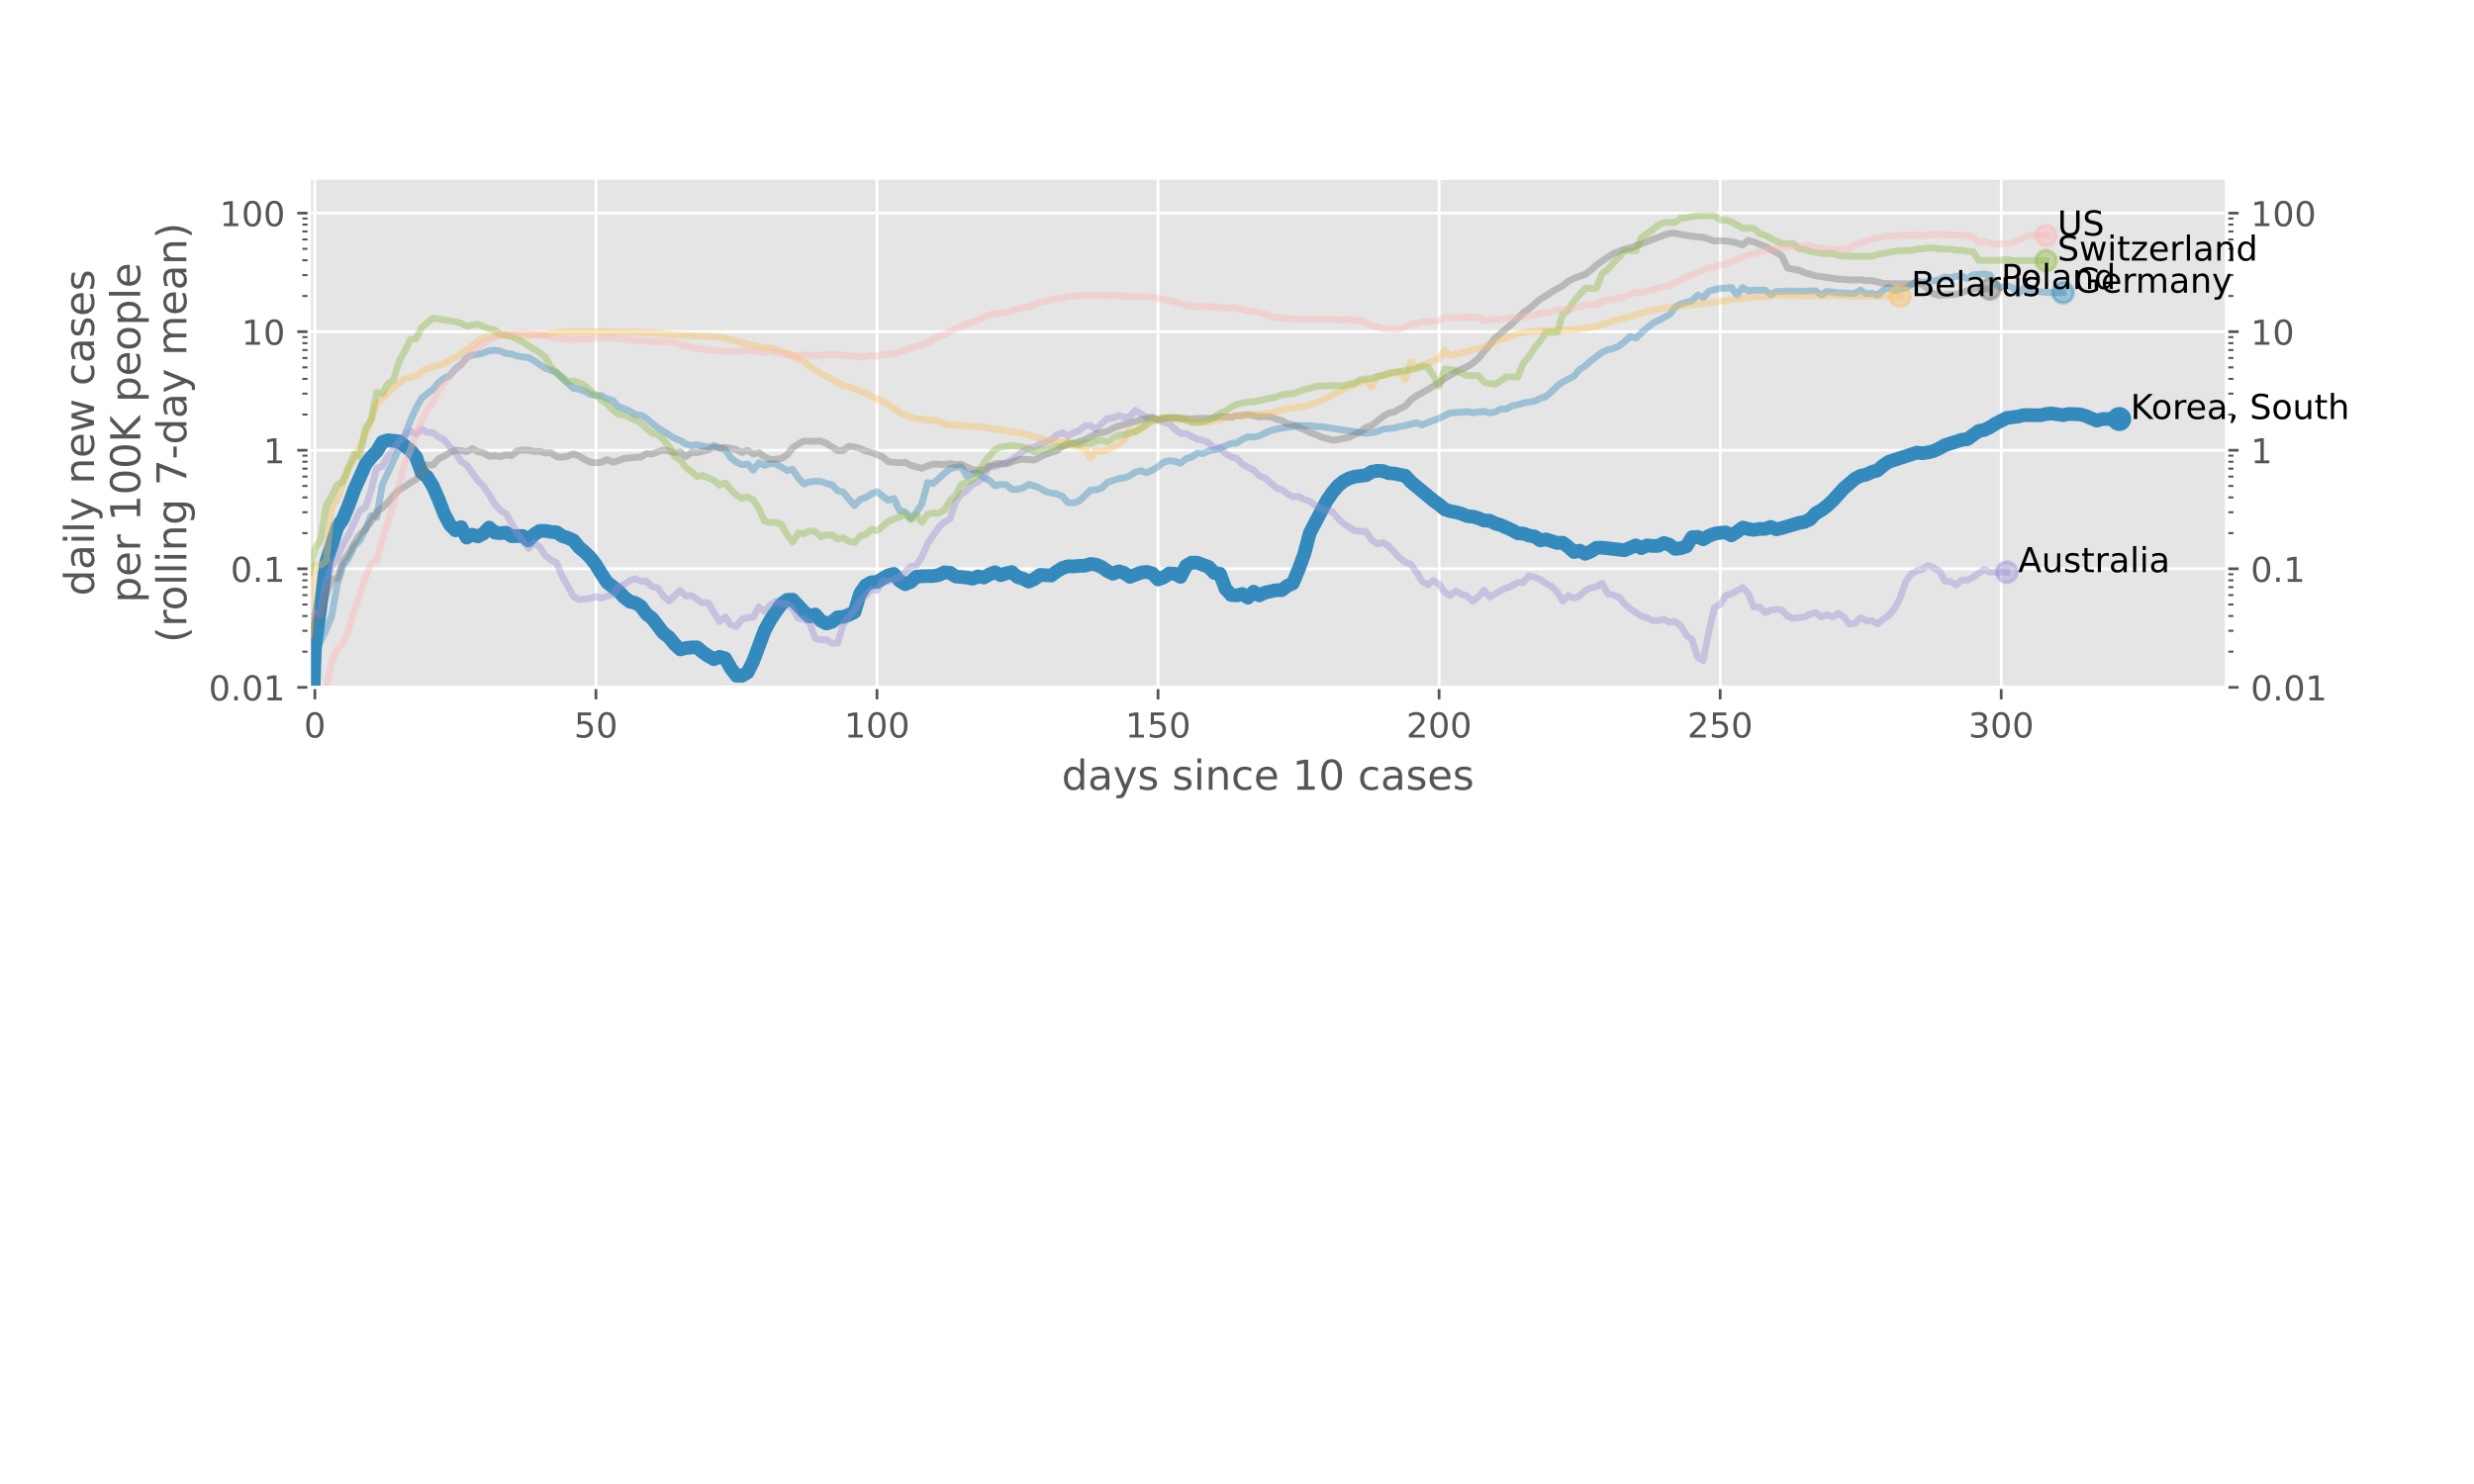 <?xml version="1.0" encoding="utf-8" standalone="no"?>
<!DOCTYPE svg PUBLIC "-//W3C//DTD SVG 1.1//EN"
  "http://www.w3.org/Graphics/SVG/1.1/DTD/svg11.dtd">
<!-- Created with matplotlib (https://matplotlib.org/) -->
<svg height="432pt" version="1.1" viewBox="0 0 720 432" width="720pt" xmlns="http://www.w3.org/2000/svg" xmlns:xlink="http://www.w3.org/1999/xlink">
 <defs>
  <style type="text/css">
*{stroke-linecap:butt;stroke-linejoin:round;}
  </style>
 </defs>
 <g id="figure_1">
  <g id="patch_1">
   <path d="M 0 432 
L 720 432 
L 720 0 
L 0 0 
z
" style="fill:#ffffff;"/>
  </g>
  <g id="axes_1">
   <g id="patch_2">
    <path d="M 90 200.095 
L 648 200.095 
L 648 51.84 
L 90 51.84 
z
" style="fill:#e5e5e5;"/>
   </g>
   <g id="matplotlib.axis_1">
    <g id="xtick_1">
     <g id="line2d_1">
      <path clip-path="url(#p0edcc04b28)" d="M 91.636 200.095 
L 91.636 51.84 
" style="fill:none;stroke:#ffffff;stroke-linecap:square;stroke-width:0.8;"/>
     </g>
     <g id="line2d_2">
      <defs>
       <path d="M 0 0 
L 0 3.5 
" id="mb2b3b95274" style="stroke:#555555;stroke-width:0.8;"/>
      </defs>
      <g>
       <use style="fill:#555555;stroke:#555555;stroke-width:0.8;" x="91.636" xlink:href="#mb2b3b95274" y="200.095"/>
      </g>
     </g>
     <g id="text_1">
      <!-- 0 -->
      <defs>
       <path d="M 31.781 66.406 
Q 24.172 66.406 20.328 58.906 
Q 16.5 51.422 16.5 36.375 
Q 16.5 21.391 20.328 13.891 
Q 24.172 6.391 31.781 6.391 
Q 39.453 6.391 43.281 13.891 
Q 47.125 21.391 47.125 36.375 
Q 47.125 51.422 43.281 58.906 
Q 39.453 66.406 31.781 66.406 
z
M 31.781 74.219 
Q 44.047 74.219 50.516 64.516 
Q 56.984 54.828 56.984 36.375 
Q 56.984 17.969 50.516 8.266 
Q 44.047 -1.422 31.781 -1.422 
Q 19.531 -1.422 13.062 8.266 
Q 6.594 17.969 6.594 36.375 
Q 6.594 54.828 13.062 64.516 
Q 19.531 74.219 31.781 74.219 
z
" id="DejaVuSans-48"/>
      </defs>
      <g style="fill:#555555;" transform="translate(88.455 214.693)scale(0.1 -0.1)">
       <use xlink:href="#DejaVuSans-48"/>
      </g>
     </g>
    </g>
    <g id="xtick_2">
     <g id="line2d_3">
      <path clip-path="url(#p0edcc04b28)" d="M 173.43 200.095 
L 173.43 51.84 
" style="fill:none;stroke:#ffffff;stroke-linecap:square;stroke-width:0.8;"/>
     </g>
     <g id="line2d_4">
      <g>
       <use style="fill:#555555;stroke:#555555;stroke-width:0.8;" x="173.43" xlink:href="#mb2b3b95274" y="200.095"/>
      </g>
     </g>
     <g id="text_2">
      <!-- 50 -->
      <defs>
       <path d="M 10.797 72.906 
L 49.516 72.906 
L 49.516 64.594 
L 19.828 64.594 
L 19.828 46.734 
Q 21.969 47.469 24.109 47.828 
Q 26.266 48.188 28.422 48.188 
Q 40.625 48.188 47.75 41.5 
Q 54.891 34.812 54.891 23.391 
Q 54.891 11.625 47.562 5.094 
Q 40.234 -1.422 26.906 -1.422 
Q 22.312 -1.422 17.547 -0.641 
Q 12.797 0.141 7.719 1.703 
L 7.719 11.625 
Q 12.109 9.234 16.797 8.062 
Q 21.484 6.891 26.703 6.891 
Q 35.156 6.891 40.078 11.328 
Q 45.016 15.766 45.016 23.391 
Q 45.016 31 40.078 35.438 
Q 35.156 39.891 26.703 39.891 
Q 22.75 39.891 18.812 39.016 
Q 14.891 38.141 10.797 36.281 
z
" id="DejaVuSans-53"/>
      </defs>
      <g style="fill:#555555;" transform="translate(167.068 214.693)scale(0.1 -0.1)">
       <use xlink:href="#DejaVuSans-53"/>
       <use x="63.623" xlink:href="#DejaVuSans-48"/>
      </g>
     </g>
    </g>
    <g id="xtick_3">
     <g id="line2d_5">
      <path clip-path="url(#p0edcc04b28)" d="M 255.224 200.095 
L 255.224 51.84 
" style="fill:none;stroke:#ffffff;stroke-linecap:square;stroke-width:0.8;"/>
     </g>
     <g id="line2d_6">
      <g>
       <use style="fill:#555555;stroke:#555555;stroke-width:0.8;" x="255.224" xlink:href="#mb2b3b95274" y="200.095"/>
      </g>
     </g>
     <g id="text_3">
      <!-- 100 -->
      <defs>
       <path d="M 12.406 8.297 
L 28.516 8.297 
L 28.516 63.922 
L 10.984 60.406 
L 10.984 69.391 
L 28.422 72.906 
L 38.281 72.906 
L 38.281 8.297 
L 54.391 8.297 
L 54.391 0 
L 12.406 0 
z
" id="DejaVuSans-49"/>
      </defs>
      <g style="fill:#555555;" transform="translate(245.681 214.693)scale(0.1 -0.1)">
       <use xlink:href="#DejaVuSans-49"/>
       <use x="63.623" xlink:href="#DejaVuSans-48"/>
       <use x="127.246" xlink:href="#DejaVuSans-48"/>
      </g>
     </g>
    </g>
    <g id="xtick_4">
     <g id="line2d_7">
      <path clip-path="url(#p0edcc04b28)" d="M 337.018 200.095 
L 337.018 51.84 
" style="fill:none;stroke:#ffffff;stroke-linecap:square;stroke-width:0.8;"/>
     </g>
     <g id="line2d_8">
      <g>
       <use style="fill:#555555;stroke:#555555;stroke-width:0.8;" x="337.018" xlink:href="#mb2b3b95274" y="200.095"/>
      </g>
     </g>
     <g id="text_4">
      <!-- 150 -->
      <g style="fill:#555555;" transform="translate(327.475 214.693)scale(0.1 -0.1)">
       <use xlink:href="#DejaVuSans-49"/>
       <use x="63.623" xlink:href="#DejaVuSans-53"/>
       <use x="127.246" xlink:href="#DejaVuSans-48"/>
      </g>
     </g>
    </g>
    <g id="xtick_5">
     <g id="line2d_9">
      <path clip-path="url(#p0edcc04b28)" d="M 418.813 200.095 
L 418.813 51.84 
" style="fill:none;stroke:#ffffff;stroke-linecap:square;stroke-width:0.8;"/>
     </g>
     <g id="line2d_10">
      <g>
       <use style="fill:#555555;stroke:#555555;stroke-width:0.8;" x="418.813" xlink:href="#mb2b3b95274" y="200.095"/>
      </g>
     </g>
     <g id="text_5">
      <!-- 200 -->
      <defs>
       <path d="M 19.188 8.297 
L 53.609 8.297 
L 53.609 0 
L 7.328 0 
L 7.328 8.297 
Q 12.938 14.109 22.625 23.891 
Q 32.328 33.688 34.812 36.531 
Q 39.547 41.844 41.422 45.531 
Q 43.312 49.219 43.312 52.781 
Q 43.312 58.594 39.234 62.25 
Q 35.156 65.922 28.609 65.922 
Q 23.969 65.922 18.812 64.312 
Q 13.672 62.703 7.812 59.422 
L 7.812 69.391 
Q 13.766 71.781 18.938 73 
Q 24.125 74.219 28.422 74.219 
Q 39.75 74.219 46.484 68.547 
Q 53.219 62.891 53.219 53.422 
Q 53.219 48.922 51.531 44.891 
Q 49.859 40.875 45.406 35.406 
Q 44.188 33.984 37.641 27.219 
Q 31.109 20.453 19.188 8.297 
z
" id="DejaVuSans-50"/>
      </defs>
      <g style="fill:#555555;" transform="translate(409.269 214.693)scale(0.1 -0.1)">
       <use xlink:href="#DejaVuSans-50"/>
       <use x="63.623" xlink:href="#DejaVuSans-48"/>
       <use x="127.246" xlink:href="#DejaVuSans-48"/>
      </g>
     </g>
    </g>
    <g id="xtick_6">
     <g id="line2d_11">
      <path clip-path="url(#p0edcc04b28)" d="M 500.607 200.095 
L 500.607 51.84 
" style="fill:none;stroke:#ffffff;stroke-linecap:square;stroke-width:0.8;"/>
     </g>
     <g id="line2d_12">
      <g>
       <use style="fill:#555555;stroke:#555555;stroke-width:0.8;" x="500.607" xlink:href="#mb2b3b95274" y="200.095"/>
      </g>
     </g>
     <g id="text_6">
      <!-- 250 -->
      <g style="fill:#555555;" transform="translate(491.063 214.693)scale(0.1 -0.1)">
       <use xlink:href="#DejaVuSans-50"/>
       <use x="63.623" xlink:href="#DejaVuSans-53"/>
       <use x="127.246" xlink:href="#DejaVuSans-48"/>
      </g>
     </g>
    </g>
    <g id="xtick_7">
     <g id="line2d_13">
      <path clip-path="url(#p0edcc04b28)" d="M 582.401 200.095 
L 582.401 51.84 
" style="fill:none;stroke:#ffffff;stroke-linecap:square;stroke-width:0.8;"/>
     </g>
     <g id="line2d_14">
      <g>
       <use style="fill:#555555;stroke:#555555;stroke-width:0.8;" x="582.401" xlink:href="#mb2b3b95274" y="200.095"/>
      </g>
     </g>
     <g id="text_7">
      <!-- 300 -->
      <defs>
       <path d="M 40.578 39.312 
Q 47.656 37.797 51.625 33 
Q 55.609 28.219 55.609 21.188 
Q 55.609 10.406 48.188 4.484 
Q 40.766 -1.422 27.094 -1.422 
Q 22.516 -1.422 17.656 -0.516 
Q 12.797 0.391 7.625 2.203 
L 7.625 11.719 
Q 11.719 9.328 16.594 8.109 
Q 21.484 6.891 26.812 6.891 
Q 36.078 6.891 40.938 10.547 
Q 45.797 14.203 45.797 21.188 
Q 45.797 27.641 41.281 31.266 
Q 36.766 34.906 28.719 34.906 
L 20.219 34.906 
L 20.219 43.016 
L 29.109 43.016 
Q 36.375 43.016 40.234 45.922 
Q 44.094 48.828 44.094 54.297 
Q 44.094 59.906 40.109 62.906 
Q 36.141 65.922 28.719 65.922 
Q 24.656 65.922 20.016 65.031 
Q 15.375 64.156 9.812 62.312 
L 9.812 71.094 
Q 15.438 72.656 20.344 73.438 
Q 25.25 74.219 29.594 74.219 
Q 40.828 74.219 47.359 69.109 
Q 53.906 64.016 53.906 55.328 
Q 53.906 49.266 50.438 45.094 
Q 46.969 40.922 40.578 39.312 
z
" id="DejaVuSans-51"/>
      </defs>
      <g style="fill:#555555;" transform="translate(572.857 214.693)scale(0.1 -0.1)">
       <use xlink:href="#DejaVuSans-51"/>
       <use x="63.623" xlink:href="#DejaVuSans-48"/>
       <use x="127.246" xlink:href="#DejaVuSans-48"/>
      </g>
     </g>
    </g>
    <g id="text_8">
     <!-- days since 10 cases -->
     <defs>
      <path d="M 45.406 46.391 
L 45.406 75.984 
L 54.391 75.984 
L 54.391 0 
L 45.406 0 
L 45.406 8.203 
Q 42.578 3.328 38.25 0.953 
Q 33.938 -1.422 27.875 -1.422 
Q 17.969 -1.422 11.734 6.484 
Q 5.516 14.406 5.516 27.297 
Q 5.516 40.188 11.734 48.094 
Q 17.969 56 27.875 56 
Q 33.938 56 38.25 53.625 
Q 42.578 51.266 45.406 46.391 
z
M 14.797 27.297 
Q 14.797 17.391 18.875 11.75 
Q 22.953 6.109 30.078 6.109 
Q 37.203 6.109 41.297 11.75 
Q 45.406 17.391 45.406 27.297 
Q 45.406 37.203 41.297 42.844 
Q 37.203 48.484 30.078 48.484 
Q 22.953 48.484 18.875 42.844 
Q 14.797 37.203 14.797 27.297 
z
" id="DejaVuSans-100"/>
      <path d="M 34.281 27.484 
Q 23.391 27.484 19.188 25 
Q 14.984 22.516 14.984 16.5 
Q 14.984 11.719 18.141 8.906 
Q 21.297 6.109 26.703 6.109 
Q 34.188 6.109 38.703 11.406 
Q 43.219 16.703 43.219 25.484 
L 43.219 27.484 
z
M 52.203 31.203 
L 52.203 0 
L 43.219 0 
L 43.219 8.297 
Q 40.141 3.328 35.547 0.953 
Q 30.953 -1.422 24.312 -1.422 
Q 15.922 -1.422 10.953 3.297 
Q 6 8.016 6 15.922 
Q 6 25.141 12.172 29.828 
Q 18.359 34.516 30.609 34.516 
L 43.219 34.516 
L 43.219 35.406 
Q 43.219 41.609 39.141 45 
Q 35.062 48.391 27.688 48.391 
Q 23 48.391 18.547 47.266 
Q 14.109 46.141 10.016 43.891 
L 10.016 52.203 
Q 14.938 54.109 19.578 55.047 
Q 24.219 56 28.609 56 
Q 40.484 56 46.344 49.844 
Q 52.203 43.703 52.203 31.203 
z
" id="DejaVuSans-97"/>
      <path d="M 32.172 -5.078 
Q 28.375 -14.844 24.75 -17.812 
Q 21.141 -20.797 15.094 -20.797 
L 7.906 -20.797 
L 7.906 -13.281 
L 13.188 -13.281 
Q 16.891 -13.281 18.938 -11.516 
Q 21 -9.766 23.484 -3.219 
L 25.094 0.875 
L 2.984 54.688 
L 12.5 54.688 
L 29.594 11.922 
L 46.688 54.688 
L 56.203 54.688 
z
" id="DejaVuSans-121"/>
      <path d="M 44.281 53.078 
L 44.281 44.578 
Q 40.484 46.531 36.375 47.5 
Q 32.281 48.484 27.875 48.484 
Q 21.188 48.484 17.844 46.438 
Q 14.5 44.391 14.5 40.281 
Q 14.5 37.156 16.891 35.375 
Q 19.281 33.594 26.516 31.984 
L 29.594 31.297 
Q 39.156 29.25 43.188 25.516 
Q 47.219 21.781 47.219 15.094 
Q 47.219 7.469 41.188 3.016 
Q 35.156 -1.422 24.609 -1.422 
Q 20.219 -1.422 15.453 -0.562 
Q 10.688 0.297 5.422 2 
L 5.422 11.281 
Q 10.406 8.688 15.234 7.391 
Q 20.062 6.109 24.812 6.109 
Q 31.156 6.109 34.562 8.281 
Q 37.984 10.453 37.984 14.406 
Q 37.984 18.062 35.516 20.016 
Q 33.062 21.969 24.703 23.781 
L 21.578 24.516 
Q 13.234 26.266 9.516 29.906 
Q 5.812 33.547 5.812 39.891 
Q 5.812 47.609 11.281 51.797 
Q 16.75 56 26.812 56 
Q 31.781 56 36.172 55.266 
Q 40.578 54.547 44.281 53.078 
z
" id="DejaVuSans-115"/>
      <path id="DejaVuSans-32"/>
      <path d="M 9.422 54.688 
L 18.406 54.688 
L 18.406 0 
L 9.422 0 
z
M 9.422 75.984 
L 18.406 75.984 
L 18.406 64.594 
L 9.422 64.594 
z
" id="DejaVuSans-105"/>
      <path d="M 54.891 33.016 
L 54.891 0 
L 45.906 0 
L 45.906 32.719 
Q 45.906 40.484 42.875 44.328 
Q 39.844 48.188 33.797 48.188 
Q 26.516 48.188 22.312 43.547 
Q 18.109 38.922 18.109 30.906 
L 18.109 0 
L 9.078 0 
L 9.078 54.688 
L 18.109 54.688 
L 18.109 46.188 
Q 21.344 51.125 25.703 53.562 
Q 30.078 56 35.797 56 
Q 45.219 56 50.047 50.172 
Q 54.891 44.344 54.891 33.016 
z
" id="DejaVuSans-110"/>
      <path d="M 48.781 52.594 
L 48.781 44.188 
Q 44.969 46.297 41.141 47.344 
Q 37.312 48.391 33.406 48.391 
Q 24.656 48.391 19.812 42.844 
Q 14.984 37.312 14.984 27.297 
Q 14.984 17.281 19.812 11.734 
Q 24.656 6.203 33.406 6.203 
Q 37.312 6.203 41.141 7.25 
Q 44.969 8.297 48.781 10.406 
L 48.781 2.094 
Q 45.016 0.344 40.984 -0.531 
Q 36.969 -1.422 32.422 -1.422 
Q 20.062 -1.422 12.781 6.344 
Q 5.516 14.109 5.516 27.297 
Q 5.516 40.672 12.859 48.328 
Q 20.219 56 33.016 56 
Q 37.156 56 41.109 55.141 
Q 45.062 54.297 48.781 52.594 
z
" id="DejaVuSans-99"/>
      <path d="M 56.203 29.594 
L 56.203 25.203 
L 14.891 25.203 
Q 15.484 15.922 20.484 11.062 
Q 25.484 6.203 34.422 6.203 
Q 39.594 6.203 44.453 7.469 
Q 49.312 8.734 54.109 11.281 
L 54.109 2.781 
Q 49.266 0.734 44.188 -0.344 
Q 39.109 -1.422 33.891 -1.422 
Q 20.797 -1.422 13.156 6.188 
Q 5.516 13.812 5.516 26.812 
Q 5.516 40.234 12.766 48.109 
Q 20.016 56 32.328 56 
Q 43.359 56 49.781 48.891 
Q 56.203 41.797 56.203 29.594 
z
M 47.219 32.234 
Q 47.125 39.594 43.094 43.984 
Q 39.062 48.391 32.422 48.391 
Q 24.906 48.391 20.391 44.141 
Q 15.875 39.891 15.188 32.172 
z
" id="DejaVuSans-101"/>
     </defs>
     <g style="fill:#555555;" transform="translate(308.977 229.891)scale(0.12 -0.12)">
      <use xlink:href="#DejaVuSans-100"/>
      <use x="63.477" xlink:href="#DejaVuSans-97"/>
      <use x="124.756" xlink:href="#DejaVuSans-121"/>
      <use x="183.936" xlink:href="#DejaVuSans-115"/>
      <use x="236.035" xlink:href="#DejaVuSans-32"/>
      <use x="267.822" xlink:href="#DejaVuSans-115"/>
      <use x="319.922" xlink:href="#DejaVuSans-105"/>
      <use x="347.705" xlink:href="#DejaVuSans-110"/>
      <use x="411.084" xlink:href="#DejaVuSans-99"/>
      <use x="466.064" xlink:href="#DejaVuSans-101"/>
      <use x="527.588" xlink:href="#DejaVuSans-32"/>
      <use x="559.375" xlink:href="#DejaVuSans-49"/>
      <use x="622.998" xlink:href="#DejaVuSans-48"/>
      <use x="686.621" xlink:href="#DejaVuSans-32"/>
      <use x="718.408" xlink:href="#DejaVuSans-99"/>
      <use x="773.389" xlink:href="#DejaVuSans-97"/>
      <use x="834.668" xlink:href="#DejaVuSans-115"/>
      <use x="886.768" xlink:href="#DejaVuSans-101"/>
      <use x="948.291" xlink:href="#DejaVuSans-115"/>
     </g>
    </g>
   </g>
   <g id="matplotlib.axis_2">
    <g id="ytick_1">
     <g id="line2d_15">
      <path clip-path="url(#p0edcc04b28)" d="M 90 200.095 
L 648 200.095 
" style="fill:none;stroke:#ffffff;stroke-linecap:square;stroke-width:0.8;"/>
     </g>
     <g id="line2d_16">
      <defs>
       <path d="M 0 0 
L -3.5 0 
" id="m219c8061e5" style="stroke:#555555;stroke-width:0.8;"/>
      </defs>
      <g>
       <use style="fill:#555555;stroke:#555555;stroke-width:0.8;" x="90" xlink:href="#m219c8061e5" y="200.095"/>
      </g>
     </g>
     <g id="line2d_17">
      <defs>
       <path d="M 0 0 
L 3.5 0 
" id="mc929cf64c0" style="stroke:#555555;stroke-width:0.8;"/>
      </defs>
      <g>
       <use style="fill:#555555;stroke:#555555;stroke-width:0.8;" x="648" xlink:href="#mc929cf64c0" y="200.095"/>
      </g>
     </g>
     <g id="text_9">
      <!-- 0.01 -->
      <defs>
       <path d="M 10.688 12.406 
L 21 12.406 
L 21 0 
L 10.688 0 
z
" id="DejaVuSans-46"/>
      </defs>
      <g style="fill:#555555;" transform="translate(60.734 203.894)scale(0.1 -0.1)">
       <use xlink:href="#DejaVuSans-48"/>
       <use x="63.623" xlink:href="#DejaVuSans-46"/>
       <use x="95.41" xlink:href="#DejaVuSans-48"/>
       <use x="159.033" xlink:href="#DejaVuSans-49"/>
      </g>
     </g>
     <g id="text_10">
      <!-- 0.01 -->
      <g style="fill:#555555;" transform="translate(655 203.894)scale(0.1 -0.1)">
       <use xlink:href="#DejaVuSans-48"/>
       <use x="63.623" xlink:href="#DejaVuSans-46"/>
       <use x="95.41" xlink:href="#DejaVuSans-48"/>
       <use x="159.033" xlink:href="#DejaVuSans-49"/>
      </g>
     </g>
    </g>
    <g id="ytick_2">
     <g id="line2d_18">
      <path clip-path="url(#p0edcc04b28)" d="M 90 165.582 
L 648 165.582 
" style="fill:none;stroke:#ffffff;stroke-linecap:square;stroke-width:0.8;"/>
     </g>
     <g id="line2d_19">
      <g>
       <use style="fill:#555555;stroke:#555555;stroke-width:0.8;" x="90" xlink:href="#m219c8061e5" y="165.582"/>
      </g>
     </g>
     <g id="line2d_20">
      <g>
       <use style="fill:#555555;stroke:#555555;stroke-width:0.8;" x="648" xlink:href="#mc929cf64c0" y="165.582"/>
      </g>
     </g>
     <g id="text_11">
      <!-- 0.1 -->
      <g style="fill:#555555;" transform="translate(67.097 169.381)scale(0.1 -0.1)">
       <use xlink:href="#DejaVuSans-48"/>
       <use x="63.623" xlink:href="#DejaVuSans-46"/>
       <use x="95.41" xlink:href="#DejaVuSans-49"/>
      </g>
     </g>
     <g id="text_12">
      <!-- 0.1 -->
      <g style="fill:#555555;" transform="translate(655 169.381)scale(0.1 -0.1)">
       <use xlink:href="#DejaVuSans-48"/>
       <use x="63.623" xlink:href="#DejaVuSans-46"/>
       <use x="95.41" xlink:href="#DejaVuSans-49"/>
      </g>
     </g>
    </g>
    <g id="ytick_3">
     <g id="line2d_21">
      <path clip-path="url(#p0edcc04b28)" d="M 90 131.069 
L 648 131.069 
" style="fill:none;stroke:#ffffff;stroke-linecap:square;stroke-width:0.8;"/>
     </g>
     <g id="line2d_22">
      <g>
       <use style="fill:#555555;stroke:#555555;stroke-width:0.8;" x="90" xlink:href="#m219c8061e5" y="131.069"/>
      </g>
     </g>
     <g id="line2d_23">
      <g>
       <use style="fill:#555555;stroke:#555555;stroke-width:0.8;" x="648" xlink:href="#mc929cf64c0" y="131.069"/>
      </g>
     </g>
     <g id="text_13">
      <!-- 1 -->
      <g style="fill:#555555;" transform="translate(76.638 134.868)scale(0.1 -0.1)">
       <use xlink:href="#DejaVuSans-49"/>
      </g>
     </g>
     <g id="text_14">
      <!-- 1 -->
      <g style="fill:#555555;" transform="translate(655 134.868)scale(0.1 -0.1)">
       <use xlink:href="#DejaVuSans-49"/>
      </g>
     </g>
    </g>
    <g id="ytick_4">
     <g id="line2d_24">
      <path clip-path="url(#p0edcc04b28)" d="M 90 96.556 
L 648 96.556 
" style="fill:none;stroke:#ffffff;stroke-linecap:square;stroke-width:0.8;"/>
     </g>
     <g id="line2d_25">
      <g>
       <use style="fill:#555555;stroke:#555555;stroke-width:0.8;" x="90" xlink:href="#m219c8061e5" y="96.556"/>
      </g>
     </g>
     <g id="line2d_26">
      <g>
       <use style="fill:#555555;stroke:#555555;stroke-width:0.8;" x="648" xlink:href="#mc929cf64c0" y="96.556"/>
      </g>
     </g>
     <g id="text_15">
      <!-- 10 -->
      <g style="fill:#555555;" transform="translate(70.275 100.355)scale(0.1 -0.1)">
       <use xlink:href="#DejaVuSans-49"/>
       <use x="63.623" xlink:href="#DejaVuSans-48"/>
      </g>
     </g>
     <g id="text_16">
      <!-- 10 -->
      <g style="fill:#555555;" transform="translate(655 100.355)scale(0.1 -0.1)">
       <use xlink:href="#DejaVuSans-49"/>
       <use x="63.623" xlink:href="#DejaVuSans-48"/>
      </g>
     </g>
    </g>
    <g id="ytick_5">
     <g id="line2d_27">
      <path clip-path="url(#p0edcc04b28)" d="M 90 62.043 
L 648 62.043 
" style="fill:none;stroke:#ffffff;stroke-linecap:square;stroke-width:0.8;"/>
     </g>
     <g id="line2d_28">
      <g>
       <use style="fill:#555555;stroke:#555555;stroke-width:0.8;" x="90" xlink:href="#m219c8061e5" y="62.043"/>
      </g>
     </g>
     <g id="line2d_29">
      <g>
       <use style="fill:#555555;stroke:#555555;stroke-width:0.8;" x="648" xlink:href="#mc929cf64c0" y="62.043"/>
      </g>
     </g>
     <g id="text_17">
      <!-- 100 -->
      <g style="fill:#555555;" transform="translate(63.913 65.842)scale(0.1 -0.1)">
       <use xlink:href="#DejaVuSans-49"/>
       <use x="63.623" xlink:href="#DejaVuSans-48"/>
       <use x="127.246" xlink:href="#DejaVuSans-48"/>
      </g>
     </g>
     <g id="text_18">
      <!-- 100 -->
      <g style="fill:#555555;" transform="translate(655 65.842)scale(0.1 -0.1)">
       <use xlink:href="#DejaVuSans-49"/>
       <use x="63.623" xlink:href="#DejaVuSans-48"/>
       <use x="127.246" xlink:href="#DejaVuSans-48"/>
      </g>
     </g>
    </g>
    <g id="ytick_6">
     <g id="line2d_30">
      <defs>
       <path d="M 0 0 
L -2 0 
" id="m9aa9900e49" style="stroke:#555555;stroke-width:0.6;"/>
      </defs>
      <g>
       <use style="fill:#555555;stroke:#555555;stroke-width:0.6;" x="90" xlink:href="#m9aa9900e49" y="189.705"/>
      </g>
     </g>
     <g id="line2d_31">
      <defs>
       <path d="M 0 0 
L 2 0 
" id="m236d8db235" style="stroke:#555555;stroke-width:0.6;"/>
      </defs>
      <g>
       <use style="fill:#555555;stroke:#555555;stroke-width:0.6;" x="648" xlink:href="#m236d8db235" y="189.705"/>
      </g>
     </g>
    </g>
    <g id="ytick_7">
     <g id="line2d_32">
      <g>
       <use style="fill:#555555;stroke:#555555;stroke-width:0.6;" x="90" xlink:href="#m9aa9900e49" y="183.628"/>
      </g>
     </g>
     <g id="line2d_33">
      <g>
       <use style="fill:#555555;stroke:#555555;stroke-width:0.6;" x="648" xlink:href="#m236d8db235" y="183.628"/>
      </g>
     </g>
    </g>
    <g id="ytick_8">
     <g id="line2d_34">
      <g>
       <use style="fill:#555555;stroke:#555555;stroke-width:0.6;" x="90" xlink:href="#m9aa9900e49" y="179.316"/>
      </g>
     </g>
     <g id="line2d_35">
      <g>
       <use style="fill:#555555;stroke:#555555;stroke-width:0.6;" x="648" xlink:href="#m236d8db235" y="179.316"/>
      </g>
     </g>
    </g>
    <g id="ytick_9">
     <g id="line2d_36">
      <g>
       <use style="fill:#555555;stroke:#555555;stroke-width:0.6;" x="90" xlink:href="#m9aa9900e49" y="175.971"/>
      </g>
     </g>
     <g id="line2d_37">
      <g>
       <use style="fill:#555555;stroke:#555555;stroke-width:0.6;" x="648" xlink:href="#m236d8db235" y="175.971"/>
      </g>
     </g>
    </g>
    <g id="ytick_10">
     <g id="line2d_38">
      <g>
       <use style="fill:#555555;stroke:#555555;stroke-width:0.6;" x="90" xlink:href="#m9aa9900e49" y="173.238"/>
      </g>
     </g>
     <g id="line2d_39">
      <g>
       <use style="fill:#555555;stroke:#555555;stroke-width:0.6;" x="648" xlink:href="#m236d8db235" y="173.238"/>
      </g>
     </g>
    </g>
    <g id="ytick_11">
     <g id="line2d_40">
      <g>
       <use style="fill:#555555;stroke:#555555;stroke-width:0.6;" x="90" xlink:href="#m9aa9900e49" y="170.928"/>
      </g>
     </g>
     <g id="line2d_41">
      <g>
       <use style="fill:#555555;stroke:#555555;stroke-width:0.6;" x="648" xlink:href="#m236d8db235" y="170.928"/>
      </g>
     </g>
    </g>
    <g id="ytick_12">
     <g id="line2d_42">
      <g>
       <use style="fill:#555555;stroke:#555555;stroke-width:0.6;" x="90" xlink:href="#m9aa9900e49" y="168.926"/>
      </g>
     </g>
     <g id="line2d_43">
      <g>
       <use style="fill:#555555;stroke:#555555;stroke-width:0.6;" x="648" xlink:href="#m236d8db235" y="168.926"/>
      </g>
     </g>
    </g>
    <g id="ytick_13">
     <g id="line2d_44">
      <g>
       <use style="fill:#555555;stroke:#555555;stroke-width:0.6;" x="90" xlink:href="#m9aa9900e49" y="167.161"/>
      </g>
     </g>
     <g id="line2d_45">
      <g>
       <use style="fill:#555555;stroke:#555555;stroke-width:0.6;" x="648" xlink:href="#m236d8db235" y="167.161"/>
      </g>
     </g>
    </g>
    <g id="ytick_14">
     <g id="line2d_46">
      <g>
       <use style="fill:#555555;stroke:#555555;stroke-width:0.6;" x="90" xlink:href="#m9aa9900e49" y="155.192"/>
      </g>
     </g>
     <g id="line2d_47">
      <g>
       <use style="fill:#555555;stroke:#555555;stroke-width:0.6;" x="648" xlink:href="#m236d8db235" y="155.192"/>
      </g>
     </g>
    </g>
    <g id="ytick_15">
     <g id="line2d_48">
      <g>
       <use style="fill:#555555;stroke:#555555;stroke-width:0.6;" x="90" xlink:href="#m9aa9900e49" y="149.115"/>
      </g>
     </g>
     <g id="line2d_49">
      <g>
       <use style="fill:#555555;stroke:#555555;stroke-width:0.6;" x="648" xlink:href="#m236d8db235" y="149.115"/>
      </g>
     </g>
    </g>
    <g id="ytick_16">
     <g id="line2d_50">
      <g>
       <use style="fill:#555555;stroke:#555555;stroke-width:0.6;" x="90" xlink:href="#m9aa9900e49" y="144.803"/>
      </g>
     </g>
     <g id="line2d_51">
      <g>
       <use style="fill:#555555;stroke:#555555;stroke-width:0.6;" x="648" xlink:href="#m236d8db235" y="144.803"/>
      </g>
     </g>
    </g>
    <g id="ytick_17">
     <g id="line2d_52">
      <g>
       <use style="fill:#555555;stroke:#555555;stroke-width:0.6;" x="90" xlink:href="#m9aa9900e49" y="141.458"/>
      </g>
     </g>
     <g id="line2d_53">
      <g>
       <use style="fill:#555555;stroke:#555555;stroke-width:0.6;" x="648" xlink:href="#m236d8db235" y="141.458"/>
      </g>
     </g>
    </g>
    <g id="ytick_18">
     <g id="line2d_54">
      <g>
       <use style="fill:#555555;stroke:#555555;stroke-width:0.6;" x="90" xlink:href="#m9aa9900e49" y="138.725"/>
      </g>
     </g>
     <g id="line2d_55">
      <g>
       <use style="fill:#555555;stroke:#555555;stroke-width:0.6;" x="648" xlink:href="#m236d8db235" y="138.725"/>
      </g>
     </g>
    </g>
    <g id="ytick_19">
     <g id="line2d_56">
      <g>
       <use style="fill:#555555;stroke:#555555;stroke-width:0.6;" x="90" xlink:href="#m9aa9900e49" y="136.415"/>
      </g>
     </g>
     <g id="line2d_57">
      <g>
       <use style="fill:#555555;stroke:#555555;stroke-width:0.6;" x="648" xlink:href="#m236d8db235" y="136.415"/>
      </g>
     </g>
    </g>
    <g id="ytick_20">
     <g id="line2d_58">
      <g>
       <use style="fill:#555555;stroke:#555555;stroke-width:0.6;" x="90" xlink:href="#m9aa9900e49" y="134.413"/>
      </g>
     </g>
     <g id="line2d_59">
      <g>
       <use style="fill:#555555;stroke:#555555;stroke-width:0.6;" x="648" xlink:href="#m236d8db235" y="134.413"/>
      </g>
     </g>
    </g>
    <g id="ytick_21">
     <g id="line2d_60">
      <g>
       <use style="fill:#555555;stroke:#555555;stroke-width:0.6;" x="90" xlink:href="#m9aa9900e49" y="132.648"/>
      </g>
     </g>
     <g id="line2d_61">
      <g>
       <use style="fill:#555555;stroke:#555555;stroke-width:0.6;" x="648" xlink:href="#m236d8db235" y="132.648"/>
      </g>
     </g>
    </g>
    <g id="ytick_22">
     <g id="line2d_62">
      <g>
       <use style="fill:#555555;stroke:#555555;stroke-width:0.6;" x="90" xlink:href="#m9aa9900e49" y="120.679"/>
      </g>
     </g>
     <g id="line2d_63">
      <g>
       <use style="fill:#555555;stroke:#555555;stroke-width:0.6;" x="648" xlink:href="#m236d8db235" y="120.679"/>
      </g>
     </g>
    </g>
    <g id="ytick_23">
     <g id="line2d_64">
      <g>
       <use style="fill:#555555;stroke:#555555;stroke-width:0.6;" x="90" xlink:href="#m9aa9900e49" y="114.602"/>
      </g>
     </g>
     <g id="line2d_65">
      <g>
       <use style="fill:#555555;stroke:#555555;stroke-width:0.6;" x="648" xlink:href="#m236d8db235" y="114.602"/>
      </g>
     </g>
    </g>
    <g id="ytick_24">
     <g id="line2d_66">
      <g>
       <use style="fill:#555555;stroke:#555555;stroke-width:0.6;" x="90" xlink:href="#m9aa9900e49" y="110.29"/>
      </g>
     </g>
     <g id="line2d_67">
      <g>
       <use style="fill:#555555;stroke:#555555;stroke-width:0.6;" x="648" xlink:href="#m236d8db235" y="110.29"/>
      </g>
     </g>
    </g>
    <g id="ytick_25">
     <g id="line2d_68">
      <g>
       <use style="fill:#555555;stroke:#555555;stroke-width:0.6;" x="90" xlink:href="#m9aa9900e49" y="106.945"/>
      </g>
     </g>
     <g id="line2d_69">
      <g>
       <use style="fill:#555555;stroke:#555555;stroke-width:0.6;" x="648" xlink:href="#m236d8db235" y="106.945"/>
      </g>
     </g>
    </g>
    <g id="ytick_26">
     <g id="line2d_70">
      <g>
       <use style="fill:#555555;stroke:#555555;stroke-width:0.6;" x="90" xlink:href="#m9aa9900e49" y="104.212"/>
      </g>
     </g>
     <g id="line2d_71">
      <g>
       <use style="fill:#555555;stroke:#555555;stroke-width:0.6;" x="648" xlink:href="#m236d8db235" y="104.212"/>
      </g>
     </g>
    </g>
    <g id="ytick_27">
     <g id="line2d_72">
      <g>
       <use style="fill:#555555;stroke:#555555;stroke-width:0.6;" x="90" xlink:href="#m9aa9900e49" y="101.902"/>
      </g>
     </g>
     <g id="line2d_73">
      <g>
       <use style="fill:#555555;stroke:#555555;stroke-width:0.6;" x="648" xlink:href="#m236d8db235" y="101.902"/>
      </g>
     </g>
    </g>
    <g id="ytick_28">
     <g id="line2d_74">
      <g>
       <use style="fill:#555555;stroke:#555555;stroke-width:0.6;" x="90" xlink:href="#m9aa9900e49" y="99.9"/>
      </g>
     </g>
     <g id="line2d_75">
      <g>
       <use style="fill:#555555;stroke:#555555;stroke-width:0.6;" x="648" xlink:href="#m236d8db235" y="99.9"/>
      </g>
     </g>
    </g>
    <g id="ytick_29">
     <g id="line2d_76">
      <g>
       <use style="fill:#555555;stroke:#555555;stroke-width:0.6;" x="90" xlink:href="#m9aa9900e49" y="98.135"/>
      </g>
     </g>
     <g id="line2d_77">
      <g>
       <use style="fill:#555555;stroke:#555555;stroke-width:0.6;" x="648" xlink:href="#m236d8db235" y="98.135"/>
      </g>
     </g>
    </g>
    <g id="ytick_30">
     <g id="line2d_78">
      <g>
       <use style="fill:#555555;stroke:#555555;stroke-width:0.6;" x="90" xlink:href="#m9aa9900e49" y="86.166"/>
      </g>
     </g>
     <g id="line2d_79">
      <g>
       <use style="fill:#555555;stroke:#555555;stroke-width:0.6;" x="648" xlink:href="#m236d8db235" y="86.166"/>
      </g>
     </g>
    </g>
    <g id="ytick_31">
     <g id="line2d_80">
      <g>
       <use style="fill:#555555;stroke:#555555;stroke-width:0.6;" x="90" xlink:href="#m9aa9900e49" y="80.089"/>
      </g>
     </g>
     <g id="line2d_81">
      <g>
       <use style="fill:#555555;stroke:#555555;stroke-width:0.6;" x="648" xlink:href="#m236d8db235" y="80.089"/>
      </g>
     </g>
    </g>
    <g id="ytick_32">
     <g id="line2d_82">
      <g>
       <use style="fill:#555555;stroke:#555555;stroke-width:0.6;" x="90" xlink:href="#m9aa9900e49" y="75.777"/>
      </g>
     </g>
     <g id="line2d_83">
      <g>
       <use style="fill:#555555;stroke:#555555;stroke-width:0.6;" x="648" xlink:href="#m236d8db235" y="75.777"/>
      </g>
     </g>
    </g>
    <g id="ytick_33">
     <g id="line2d_84">
      <g>
       <use style="fill:#555555;stroke:#555555;stroke-width:0.6;" x="90" xlink:href="#m9aa9900e49" y="72.432"/>
      </g>
     </g>
     <g id="line2d_85">
      <g>
       <use style="fill:#555555;stroke:#555555;stroke-width:0.6;" x="648" xlink:href="#m236d8db235" y="72.432"/>
      </g>
     </g>
    </g>
    <g id="ytick_34">
     <g id="line2d_86">
      <g>
       <use style="fill:#555555;stroke:#555555;stroke-width:0.6;" x="90" xlink:href="#m9aa9900e49" y="69.699"/>
      </g>
     </g>
     <g id="line2d_87">
      <g>
       <use style="fill:#555555;stroke:#555555;stroke-width:0.6;" x="648" xlink:href="#m236d8db235" y="69.699"/>
      </g>
     </g>
    </g>
    <g id="ytick_35">
     <g id="line2d_88">
      <g>
       <use style="fill:#555555;stroke:#555555;stroke-width:0.6;" x="90" xlink:href="#m9aa9900e49" y="67.389"/>
      </g>
     </g>
     <g id="line2d_89">
      <g>
       <use style="fill:#555555;stroke:#555555;stroke-width:0.6;" x="648" xlink:href="#m236d8db235" y="67.389"/>
      </g>
     </g>
    </g>
    <g id="ytick_36">
     <g id="line2d_90">
      <g>
       <use style="fill:#555555;stroke:#555555;stroke-width:0.6;" x="90" xlink:href="#m9aa9900e49" y="65.387"/>
      </g>
     </g>
     <g id="line2d_91">
      <g>
       <use style="fill:#555555;stroke:#555555;stroke-width:0.6;" x="648" xlink:href="#m236d8db235" y="65.387"/>
      </g>
     </g>
    </g>
    <g id="ytick_37">
     <g id="line2d_92">
      <g>
       <use style="fill:#555555;stroke:#555555;stroke-width:0.6;" x="90" xlink:href="#m9aa9900e49" y="63.622"/>
      </g>
     </g>
     <g id="line2d_93">
      <g>
       <use style="fill:#555555;stroke:#555555;stroke-width:0.6;" x="648" xlink:href="#m236d8db235" y="63.622"/>
      </g>
     </g>
    </g>
    <g id="text_19">
     <!-- daily new cases -->
     <defs>
      <path d="M 9.422 75.984 
L 18.406 75.984 
L 18.406 0 
L 9.422 0 
z
" id="DejaVuSans-108"/>
      <path d="M 4.203 54.688 
L 13.188 54.688 
L 24.422 12.016 
L 35.594 54.688 
L 46.188 54.688 
L 57.422 12.016 
L 68.609 54.688 
L 77.594 54.688 
L 63.281 0 
L 52.688 0 
L 40.922 44.828 
L 29.109 0 
L 18.5 0 
z
" id="DejaVuSans-119"/>
     </defs>
     <g style="fill:#555555;" transform="translate(27.364 173.472)rotate(-90)scale(0.12 -0.12)">
      <use xlink:href="#DejaVuSans-100"/>
      <use x="63.477" xlink:href="#DejaVuSans-97"/>
      <use x="124.756" xlink:href="#DejaVuSans-105"/>
      <use x="152.539" xlink:href="#DejaVuSans-108"/>
      <use x="180.322" xlink:href="#DejaVuSans-121"/>
      <use x="239.502" xlink:href="#DejaVuSans-32"/>
      <use x="271.289" xlink:href="#DejaVuSans-110"/>
      <use x="334.668" xlink:href="#DejaVuSans-101"/>
      <use x="396.191" xlink:href="#DejaVuSans-119"/>
      <use x="477.979" xlink:href="#DejaVuSans-32"/>
      <use x="509.766" xlink:href="#DejaVuSans-99"/>
      <use x="564.746" xlink:href="#DejaVuSans-97"/>
      <use x="626.025" xlink:href="#DejaVuSans-115"/>
      <use x="678.125" xlink:href="#DejaVuSans-101"/>
      <use x="739.648" xlink:href="#DejaVuSans-115"/>
     </g>
     <!-- per 100K people -->
     <defs>
      <path d="M 18.109 8.203 
L 18.109 -20.797 
L 9.078 -20.797 
L 9.078 54.688 
L 18.109 54.688 
L 18.109 46.391 
Q 20.953 51.266 25.266 53.625 
Q 29.594 56 35.594 56 
Q 45.562 56 51.781 48.094 
Q 58.016 40.188 58.016 27.297 
Q 58.016 14.406 51.781 6.484 
Q 45.562 -1.422 35.594 -1.422 
Q 29.594 -1.422 25.266 0.953 
Q 20.953 3.328 18.109 8.203 
z
M 48.688 27.297 
Q 48.688 37.203 44.609 42.844 
Q 40.531 48.484 33.406 48.484 
Q 26.266 48.484 22.188 42.844 
Q 18.109 37.203 18.109 27.297 
Q 18.109 17.391 22.188 11.75 
Q 26.266 6.109 33.406 6.109 
Q 40.531 6.109 44.609 11.75 
Q 48.688 17.391 48.688 27.297 
z
" id="DejaVuSans-112"/>
      <path d="M 41.109 46.297 
Q 39.594 47.172 37.812 47.578 
Q 36.031 48 33.891 48 
Q 26.266 48 22.188 43.047 
Q 18.109 38.094 18.109 28.812 
L 18.109 0 
L 9.078 0 
L 9.078 54.688 
L 18.109 54.688 
L 18.109 46.188 
Q 20.953 51.172 25.484 53.578 
Q 30.031 56 36.531 56 
Q 37.453 56 38.578 55.875 
Q 39.703 55.766 41.062 55.516 
z
" id="DejaVuSans-114"/>
      <path d="M 9.812 72.906 
L 19.672 72.906 
L 19.672 42.094 
L 52.391 72.906 
L 65.094 72.906 
L 28.906 38.922 
L 67.672 0 
L 54.688 0 
L 19.672 35.109 
L 19.672 0 
L 9.812 0 
z
" id="DejaVuSans-75"/>
      <path d="M 30.609 48.391 
Q 23.391 48.391 19.188 42.75 
Q 14.984 37.109 14.984 27.297 
Q 14.984 17.484 19.156 11.844 
Q 23.344 6.203 30.609 6.203 
Q 37.797 6.203 41.984 11.859 
Q 46.188 17.531 46.188 27.297 
Q 46.188 37.016 41.984 42.703 
Q 37.797 48.391 30.609 48.391 
z
M 30.609 56 
Q 42.328 56 49.016 48.375 
Q 55.719 40.766 55.719 27.297 
Q 55.719 13.875 49.016 6.219 
Q 42.328 -1.422 30.609 -1.422 
Q 18.844 -1.422 12.172 6.219 
Q 5.516 13.875 5.516 27.297 
Q 5.516 40.766 12.172 48.375 
Q 18.844 56 30.609 56 
z
" id="DejaVuSans-111"/>
     </defs>
     <g style="fill:#555555;" transform="translate(40.801 175.476)rotate(-90)scale(0.12 -0.12)">
      <use xlink:href="#DejaVuSans-112"/>
      <use x="63.477" xlink:href="#DejaVuSans-101"/>
      <use x="125" xlink:href="#DejaVuSans-114"/>
      <use x="166.113" xlink:href="#DejaVuSans-32"/>
      <use x="197.9" xlink:href="#DejaVuSans-49"/>
      <use x="261.523" xlink:href="#DejaVuSans-48"/>
      <use x="325.146" xlink:href="#DejaVuSans-48"/>
      <use x="388.77" xlink:href="#DejaVuSans-75"/>
      <use x="454.346" xlink:href="#DejaVuSans-32"/>
      <use x="486.133" xlink:href="#DejaVuSans-112"/>
      <use x="549.609" xlink:href="#DejaVuSans-101"/>
      <use x="611.133" xlink:href="#DejaVuSans-111"/>
      <use x="672.314" xlink:href="#DejaVuSans-112"/>
      <use x="735.791" xlink:href="#DejaVuSans-108"/>
      <use x="763.574" xlink:href="#DejaVuSans-101"/>
     </g>
     <!-- (rolling 7-day mean) -->
     <defs>
      <path d="M 31 75.875 
Q 24.469 64.656 21.281 53.656 
Q 18.109 42.672 18.109 31.391 
Q 18.109 20.125 21.312 9.062 
Q 24.516 -2 31 -13.188 
L 23.188 -13.188 
Q 15.875 -1.703 12.234 9.375 
Q 8.594 20.453 8.594 31.391 
Q 8.594 42.281 12.203 53.312 
Q 15.828 64.359 23.188 75.875 
z
" id="DejaVuSans-40"/>
      <path d="M 45.406 27.984 
Q 45.406 37.75 41.375 43.109 
Q 37.359 48.484 30.078 48.484 
Q 22.859 48.484 18.828 43.109 
Q 14.797 37.75 14.797 27.984 
Q 14.797 18.266 18.828 12.891 
Q 22.859 7.516 30.078 7.516 
Q 37.359 7.516 41.375 12.891 
Q 45.406 18.266 45.406 27.984 
z
M 54.391 6.781 
Q 54.391 -7.172 48.188 -13.984 
Q 42 -20.797 29.203 -20.797 
Q 24.469 -20.797 20.266 -20.094 
Q 16.062 -19.391 12.109 -17.922 
L 12.109 -9.188 
Q 16.062 -11.328 19.922 -12.344 
Q 23.781 -13.375 27.781 -13.375 
Q 36.625 -13.375 41.016 -8.766 
Q 45.406 -4.156 45.406 5.172 
L 45.406 9.625 
Q 42.625 4.781 38.281 2.391 
Q 33.938 0 27.875 0 
Q 17.828 0 11.672 7.656 
Q 5.516 15.328 5.516 27.984 
Q 5.516 40.672 11.672 48.328 
Q 17.828 56 27.875 56 
Q 33.938 56 38.281 53.609 
Q 42.625 51.219 45.406 46.391 
L 45.406 54.688 
L 54.391 54.688 
z
" id="DejaVuSans-103"/>
      <path d="M 8.203 72.906 
L 55.078 72.906 
L 55.078 68.703 
L 28.609 0 
L 18.312 0 
L 43.219 64.594 
L 8.203 64.594 
z
" id="DejaVuSans-55"/>
      <path d="M 4.891 31.391 
L 31.203 31.391 
L 31.203 23.391 
L 4.891 23.391 
z
" id="DejaVuSans-45"/>
      <path d="M 52 44.188 
Q 55.375 50.25 60.062 53.125 
Q 64.75 56 71.094 56 
Q 79.641 56 84.281 50.016 
Q 88.922 44.047 88.922 33.016 
L 88.922 0 
L 79.891 0 
L 79.891 32.719 
Q 79.891 40.578 77.094 44.375 
Q 74.312 48.188 68.609 48.188 
Q 61.625 48.188 57.562 43.547 
Q 53.516 38.922 53.516 30.906 
L 53.516 0 
L 44.484 0 
L 44.484 32.719 
Q 44.484 40.625 41.703 44.406 
Q 38.922 48.188 33.109 48.188 
Q 26.219 48.188 22.156 43.531 
Q 18.109 38.875 18.109 30.906 
L 18.109 0 
L 9.078 0 
L 9.078 54.688 
L 18.109 54.688 
L 18.109 46.188 
Q 21.188 51.219 25.484 53.609 
Q 29.781 56 35.688 56 
Q 41.656 56 45.828 52.969 
Q 50 49.953 52 44.188 
z
" id="DejaVuSans-109"/>
      <path d="M 8.016 75.875 
L 15.828 75.875 
Q 23.141 64.359 26.781 53.312 
Q 30.422 42.281 30.422 31.391 
Q 30.422 20.453 26.781 9.375 
Q 23.141 -1.703 15.828 -13.188 
L 8.016 -13.188 
Q 14.5 -2 17.703 9.062 
Q 20.906 20.125 20.906 31.391 
Q 20.906 42.672 17.703 53.656 
Q 14.5 64.656 8.016 75.875 
z
" id="DejaVuSans-41"/>
     </defs>
     <g style="fill:#555555;" transform="translate(54.239 187.113)rotate(-90)scale(0.12 -0.12)">
      <use xlink:href="#DejaVuSans-40"/>
      <use x="39.014" xlink:href="#DejaVuSans-114"/>
      <use x="77.877" xlink:href="#DejaVuSans-111"/>
      <use x="139.059" xlink:href="#DejaVuSans-108"/>
      <use x="166.842" xlink:href="#DejaVuSans-108"/>
      <use x="194.625" xlink:href="#DejaVuSans-105"/>
      <use x="222.408" xlink:href="#DejaVuSans-110"/>
      <use x="285.787" xlink:href="#DejaVuSans-103"/>
      <use x="349.264" xlink:href="#DejaVuSans-32"/>
      <use x="381.051" xlink:href="#DejaVuSans-55"/>
      <use x="444.674" xlink:href="#DejaVuSans-45"/>
      <use x="480.758" xlink:href="#DejaVuSans-100"/>
      <use x="544.234" xlink:href="#DejaVuSans-97"/>
      <use x="605.514" xlink:href="#DejaVuSans-121"/>
      <use x="664.693" xlink:href="#DejaVuSans-32"/>
      <use x="696.48" xlink:href="#DejaVuSans-109"/>
      <use x="793.893" xlink:href="#DejaVuSans-101"/>
      <use x="855.416" xlink:href="#DejaVuSans-97"/>
      <use x="916.695" xlink:href="#DejaVuSans-110"/>
      <use x="980.074" xlink:href="#DejaVuSans-41"/>
     </g>
    </g>
   </g>
   <g id="line2d_94">
    <path clip-path="url(#p0edcc04b28)" d="M 55.646 237.294 
L 57.282 237.294 
L 58.918 220.827 
L 60.554 219.248 
L 62.19 216.515 
L 63.826 217.819 
L 65.462 216.515 
L 68.734 209.627 
L 70.369 215.315 
L 72.005 216.515 
L 73.641 219.248 
L 75.277 216.515 
L 76.913 216.515 
L 78.549 220.827 
L 80.185 229.637 
L 81.821 232.982 
L 85.092 232.982 
L 86.728 237.294 
L 90 237.294 
L 91.636 188.848 
L 94.908 163.77 
L 98.179 153.51 
L 99.815 151.054 
L 101.451 147.119 
L 103.087 142.607 
L 106.359 135.24 
L 107.995 133.1 
L 109.631 131.436 
L 111.266 128.679 
L 112.902 128.151 
L 116.174 128.513 
L 119.446 131.114 
L 121.082 133.057 
L 122.718 137.562 
L 124.354 138.86 
L 125.989 141.571 
L 127.625 145.329 
L 129.261 149.562 
L 130.897 152.693 
L 132.533 154.375 
L 134.169 153.436 
L 135.805 156.495 
L 137.441 155.654 
L 139.077 156.157 
L 140.712 155.292 
L 142.348 153.585 
L 143.984 155.042 
L 145.62 155.208 
L 147.256 155.063 
L 148.892 156.091 
L 152.164 156.024 
L 153.799 157.339 
L 155.435 155.568 
L 157.071 154.554 
L 158.707 154.534 
L 160.343 154.837 
L 161.979 154.939 
L 163.615 156.046 
L 165.251 156.587 
L 166.887 157.315 
L 168.522 159.319 
L 170.158 160.701 
L 171.794 162.291 
L 173.43 164.412 
L 175.066 167.114 
L 176.702 169.572 
L 179.974 172.056 
L 181.609 173.83 
L 183.245 175.114 
L 184.881 175.514 
L 186.517 176.519 
L 188.153 178.758 
L 189.789 180.016 
L 193.061 184.292 
L 194.697 185.504 
L 196.332 187.528 
L 197.968 189.047 
L 199.604 188.652 
L 201.24 188.459 
L 202.876 188.459 
L 204.512 189.868 
L 206.148 190.963 
L 207.784 191.9 
L 209.42 191.192 
L 211.055 191.66 
L 212.691 194.536 
L 214.327 196.703 
L 215.963 196.703 
L 217.599 195.736 
L 219.235 192.391 
L 222.507 183.581 
L 224.142 180.573 
L 225.778 178.069 
L 227.414 175.841 
L 229.05 174.648 
L 230.686 174.572 
L 233.958 178.069 
L 235.594 179.479 
L 237.23 178.858 
L 238.865 180.687 
L 240.501 181.51 
L 242.137 181.035 
L 243.773 179.691 
L 245.409 179.585 
L 247.045 178.96 
L 248.681 178.166 
L 250.317 172.781 
L 251.953 170.413 
L 253.588 169.518 
L 255.224 169.409 
L 258.496 167.489 
L 260.132 167.068 
L 261.768 169.037 
L 263.404 170.071 
L 265.04 169.409 
L 266.675 167.873 
L 268.311 167.728 
L 271.583 167.68 
L 273.219 167.394 
L 274.855 166.614 
L 276.491 166.749 
L 278.127 167.825 
L 281.398 168.119 
L 283.034 168.469 
L 284.67 167.776 
L 286.306 168.119 
L 287.942 167.207 
L 289.578 166.569 
L 291.214 167.442 
L 292.85 166.885 
L 294.485 166.525 
L 296.121 167.971 
L 297.757 168.469 
L 299.393 169.302 
L 301.029 168.571 
L 302.665 167.347 
L 305.937 167.537 
L 307.573 166.348 
L 309.208 165.328 
L 310.844 164.843 
L 312.48 164.883 
L 314.116 164.725 
L 315.752 164.685 
L 317.388 164.182 
L 319.024 164.374 
L 320.66 165.084 
L 322.296 166.26 
L 323.931 167.022 
L 325.567 166.304 
L 327.203 166.794 
L 328.839 167.922 
L 332.111 166.659 
L 333.747 166.48 
L 335.383 166.93 
L 337.018 168.673 
L 338.654 168.069 
L 340.29 166.93 
L 341.926 167.022 
L 343.562 167.922 
L 345.198 164.685 
L 346.834 163.77 
L 348.47 163.807 
L 351.741 165.044 
L 353.377 166.794 
L 355.013 167.022 
L 356.649 171.365 
L 358.285 173.192 
L 359.921 173.331 
L 361.557 172.917 
L 363.193 173.975 
L 364.828 172.25 
L 366.464 173.331 
L 368.1 172.513 
L 371.372 171.801 
L 373.008 171.801 
L 374.644 170.528 
L 376.28 169.792 
L 377.916 165.787 
L 379.551 161.317 
L 381.187 155.146 
L 386.095 145.79 
L 387.731 143.403 
L 389.367 141.436 
L 391.003 140.112 
L 392.639 139.237 
L 394.274 138.748 
L 397.546 138.356 
L 399.182 137.351 
L 400.818 137.056 
L 402.454 137.112 
L 404.09 137.737 
L 405.726 137.855 
L 408.997 138.513 
L 410.633 140.304 
L 415.541 144.366 
L 417.177 145.735 
L 418.813 146.877 
L 420.449 148.271 
L 422.084 148.807 
L 423.72 149.11 
L 425.356 149.562 
L 426.992 150.237 
L 428.628 150.387 
L 430.264 150.849 
L 431.9 151.537 
L 433.536 151.57 
L 435.172 152.413 
L 436.807 152.871 
L 440.079 154.335 
L 441.715 155.25 
L 443.351 155.313 
L 444.987 155.914 
L 446.623 156.18 
L 448.259 157.315 
L 449.894 157.005 
L 453.166 158.054 
L 454.802 157.979 
L 456.438 159.237 
L 458.074 160.701 
L 459.71 160.285 
L 461.346 161.223 
L 462.982 160.521 
L 464.617 159.458 
L 466.253 159.43 
L 471.161 159.994 
L 472.797 160.168 
L 476.069 158.753 
L 477.704 159.569 
L 479.34 158.753 
L 480.976 158.939 
L 482.612 158.912 
L 484.248 158.054 
L 485.884 158.595 
L 487.52 159.794 
L 489.156 159.597 
L 490.792 159.047 
L 492.427 156.382 
L 494.063 156.292 
L 495.699 156.981 
L 497.335 156.002 
L 498.971 155.355 
L 500.607 155.104 
L 502.243 154.98 
L 503.879 155.849 
L 505.515 154.816 
L 507.15 153.585 
L 508.786 154.004 
L 510.422 154.257 
L 512.058 153.965 
L 513.694 153.965 
L 515.33 153.38 
L 516.966 154.081 
L 518.602 153.717 
L 521.873 152.728 
L 523.509 152.24 
L 525.145 151.935 
L 526.781 151.181 
L 528.417 149.433 
L 530.053 148.536 
L 531.689 147.29 
L 533.325 145.779 
L 536.596 142.163 
L 539.868 139.353 
L 541.504 138.493 
L 543.14 138.167 
L 544.776 137.383 
L 546.412 136.95 
L 548.047 135.535 
L 549.683 134.419 
L 557.863 131.756 
L 559.499 131.945 
L 561.135 131.682 
L 562.77 131.274 
L 564.406 130.523 
L 566.042 129.593 
L 570.95 128.031 
L 572.586 127.831 
L 575.858 125.453 
L 577.493 125.16 
L 579.129 124.375 
L 580.765 123.34 
L 584.037 121.647 
L 587.309 121.273 
L 588.945 120.827 
L 593.852 120.885 
L 595.488 120.519 
L 597.124 120.36 
L 600.396 120.865 
L 602.032 120.498 
L 605.303 120.618 
L 606.939 121.057 
L 610.211 122.464 
L 611.847 121.973 
L 616.755 121.973 
L 616.755 121.973 
" style="fill:none;stroke:#348abd;stroke-linecap:square;stroke-width:4;"/>
   </g>
   <g id="line2d_95">
    <defs>
     <path d="M 0 3 
C 0.796 3 1.559 2.684 2.121 2.121 
C 2.684 1.559 3 0.796 3 0 
C 3 -0.796 2.684 -1.559 2.121 -2.121 
C 1.559 -2.684 0.796 -3 0 -3 
C -0.796 -3 -1.559 -2.684 -2.121 -2.121 
C -2.684 -1.559 -3 -0.796 -3 0 
C -3 0.796 -2.684 1.559 -2.121 2.121 
C -1.559 2.684 -0.796 3 0 3 
z
" id="m335541d0ea" style="stroke:#348abd;"/>
    </defs>
    <g clip-path="url(#p0edcc04b28)">
     <use style="fill:#348abd;stroke:#348abd;" x="616.755" xlink:href="#m335541d0ea" y="121.973"/>
    </g>
   </g>
   <g id="line2d_96">
    <path clip-path="url(#p0edcc04b28)" d="M 39.288 240.344 
L 40.923 240.344 
L 42.559 236.999 
L 44.195 229.954 
L 45.831 226.609 
L 47.467 225.181 
L 49.103 229.954 
L 54.011 229.954 
L 55.646 236.999 
L 57.282 240.344 
L 58.918 250.733 
L 60.554 240.344 
L 63.826 240.344 
L 65.462 244.656 
L 67.098 244.656 
L 68.734 250.733 
L 70.369 250.733 
L 70.378 433 
M 83.448 433 
L 83.456 261.122 
L 85.092 225.181 
L 86.728 210.143 
L 88.364 209.175 
L 90 199.022 
L 91.636 190.133 
L 94.908 183.37 
L 96.544 179.29 
L 98.179 170.026 
L 99.815 164.7 
L 101.451 162.507 
L 103.087 158.997 
L 104.723 157.331 
L 106.359 154.108 
L 107.995 150.114 
L 109.631 150.576 
L 111.266 141.092 
L 116.174 130.489 
L 117.81 126.795 
L 119.446 122.455 
L 121.082 118.862 
L 122.718 115.865 
L 125.989 113.388 
L 127.625 111.4 
L 129.261 110.118 
L 130.897 109.339 
L 132.533 107.311 
L 134.169 106.101 
L 135.805 104.088 
L 137.441 103.37 
L 139.077 103.128 
L 140.712 102.74 
L 142.348 102.087 
L 143.984 101.974 
L 145.62 102.184 
L 147.256 102.905 
L 148.892 103.049 
L 150.528 103.669 
L 153.799 104.113 
L 155.435 105 
L 158.707 107.207 
L 161.979 108.351 
L 163.615 110.139 
L 166.887 113.047 
L 168.522 113.273 
L 170.158 113.903 
L 171.794 114.829 
L 173.43 115.123 
L 175.066 115.177 
L 176.702 116.124 
L 178.338 116.568 
L 179.974 118.459 
L 181.609 118.942 
L 183.245 119.623 
L 184.881 120.726 
L 186.517 120.819 
L 188.153 121.791 
L 189.789 123.251 
L 191.425 124.52 
L 196.332 127.596 
L 197.968 128.215 
L 199.604 129.246 
L 201.24 129.711 
L 202.876 129.502 
L 206.148 130.199 
L 207.784 129.704 
L 211.055 130.888 
L 212.691 133.317 
L 214.327 134.564 
L 215.963 135.281 
L 217.599 135.073 
L 219.235 136.899 
L 220.871 134.687 
L 222.507 135.461 
L 224.142 134.897 
L 225.778 135.116 
L 227.414 135.952 
L 229.05 136.959 
L 230.686 136.622 
L 232.322 139.144 
L 233.958 140.864 
L 235.594 140.267 
L 237.23 140.093 
L 238.865 140.135 
L 240.501 140.712 
L 242.137 141.147 
L 243.773 142.813 
L 245.409 143.279 
L 248.681 147.179 
L 250.317 145.356 
L 251.953 144.841 
L 253.588 143.76 
L 255.224 143.107 
L 256.86 144.455 
L 258.496 145.637 
L 260.132 145.086 
L 261.768 148.632 
L 263.404 149.042 
L 265.04 150.794 
L 266.675 149.23 
L 268.311 146.592 
L 269.947 140.5 
L 271.583 140.756 
L 274.855 137.756 
L 276.491 136.486 
L 278.127 135.974 
L 279.763 135.836 
L 281.398 138.577 
L 283.034 137.824 
L 284.67 137.621 
L 286.306 139.148 
L 287.942 139.807 
L 289.578 141.43 
L 291.214 141.007 
L 292.85 141.122 
L 294.485 142.454 
L 296.121 142.475 
L 297.757 141.991 
L 299.393 141.007 
L 301.029 141.496 
L 302.665 142.119 
L 304.301 143.084 
L 305.937 143.541 
L 307.573 143.784 
L 309.208 144.486 
L 310.844 146.349 
L 312.48 146.37 
L 314.116 145.827 
L 317.388 142.624 
L 319.024 142.602 
L 320.66 142.065 
L 322.296 140.409 
L 325.567 139.302 
L 327.203 139.105 
L 328.839 138.476 
L 330.475 137.37 
L 332.111 137.062 
L 333.747 137.625 
L 335.383 136.842 
L 337.018 135.826 
L 338.654 134.535 
L 340.29 134.147 
L 341.926 134.302 
L 343.562 134.864 
L 345.198 133.463 
L 346.834 133.102 
L 348.47 131.85 
L 350.106 132.02 
L 351.741 131.243 
L 353.377 130.984 
L 355.013 130.558 
L 358.285 129.046 
L 359.921 128.971 
L 361.557 127.907 
L 363.193 127.194 
L 364.828 127.214 
L 366.464 126.951 
L 368.1 126.06 
L 369.736 125.366 
L 371.372 124.907 
L 377.916 123.86 
L 379.551 123.963 
L 381.187 123.898 
L 382.823 124.152 
L 384.459 124.192 
L 387.731 124.693 
L 394.274 125.682 
L 397.546 126.124 
L 399.182 126.003 
L 400.818 125.643 
L 402.454 124.946 
L 405.726 124.613 
L 407.361 124.144 
L 408.997 123.915 
L 412.269 123.057 
L 413.905 123.689 
L 415.541 122.985 
L 418.813 121.78 
L 422.084 120.195 
L 426.992 119.849 
L 428.628 120.144 
L 431.9 119.768 
L 433.536 120.221 
L 435.172 119.878 
L 436.807 119.056 
L 438.443 119.07 
L 440.079 118.148 
L 441.715 117.822 
L 443.351 117.335 
L 446.623 116.761 
L 448.259 115.986 
L 449.894 115.423 
L 451.53 114.075 
L 453.166 112.383 
L 454.802 111.17 
L 458.074 109.496 
L 459.71 107.543 
L 461.346 106.51 
L 462.982 105.017 
L 466.253 102.554 
L 467.889 101.848 
L 469.525 101.432 
L 471.161 100.789 
L 472.797 99.473 
L 474.433 97.951 
L 476.069 98.426 
L 477.704 96.84 
L 480.976 94.113 
L 485.884 91.587 
L 487.52 89.409 
L 489.156 88.5 
L 490.792 87.972 
L 492.427 87.593 
L 494.063 85.907 
L 495.699 86.631 
L 497.335 84.742 
L 500.607 83.92 
L 502.243 83.913 
L 503.879 83.7 
L 505.515 85.881 
L 507.15 83.669 
L 508.786 84.685 
L 510.422 84.435 
L 512.058 84.499 
L 513.694 84.439 
L 515.33 85.785 
L 516.966 84.813 
L 518.602 84.85 
L 520.237 84.695 
L 521.873 84.776 
L 523.509 84.738 
L 525.145 84.827 
L 526.781 84.692 
L 528.417 84.706 
L 530.053 85.895 
L 531.689 84.811 
L 534.96 85.269 
L 536.596 85.272 
L 538.232 85.415 
L 539.868 85.444 
L 541.504 84.455 
L 543.14 85.568 
L 544.776 85.368 
L 546.412 85.967 
L 548.047 84.493 
L 549.683 83.637 
L 551.319 84.614 
L 552.955 84.105 
L 554.591 83.904 
L 556.227 82.932 
L 557.863 81.816 
L 559.499 82.236 
L 561.135 81.867 
L 562.77 81.772 
L 564.406 81.343 
L 566.042 80.651 
L 567.678 80.878 
L 569.314 80.383 
L 570.95 80.392 
L 572.586 81.129 
L 574.222 80.003 
L 577.493 79.722 
L 579.129 80.034 
L 580.765 82.896 
L 582.401 83.76 
L 584.037 83.126 
L 585.673 83.684 
L 587.309 85.609 
L 588.945 83.836 
L 590.58 84.634 
L 592.216 84.636 
L 595.488 85.182 
L 600.396 85.182 
L 600.396 85.182 
" style="fill:none;stroke:#348abd;stroke-linecap:square;stroke-opacity:0.4;stroke-width:2;"/>
   </g>
   <g id="line2d_97">
    <defs>
     <path d="M 0 3 
C 0.796 3 1.559 2.684 2.121 2.121 
C 2.684 1.559 3 0.796 3 0 
C 3 -0.796 2.684 -1.559 2.121 -2.121 
C 1.559 -2.684 0.796 -3 0 -3 
C -0.796 -3 -1.559 -2.684 -2.121 -2.121 
C -2.684 -1.559 -3 -0.796 -3 0 
C -3 0.796 -2.684 1.559 -2.121 2.121 
C -1.559 2.684 -0.796 3 0 3 
z
" id="m0e56cb3378" style="stroke:#348abd;stroke-opacity:0.4;"/>
    </defs>
    <g clip-path="url(#p0edcc04b28)">
     <use style="fill:#348abd;fill-opacity:0.4;stroke:#348abd;stroke-opacity:0.4;" x="600.396" xlink:href="#m0e56cb3378" y="85.182"/>
    </g>
   </g>
   <g id="line2d_98">
    <path clip-path="url(#p0edcc04b28)" d="M 22.929 216.412 
L 24.565 210.335 
L 26.201 210.335 
L 27.836 206.023 
L 29.472 212.1 
L 31.108 214.102 
L 32.744 212.1 
L 34.38 214.102 
L 36.016 219.145 
L 37.652 216.412 
L 39.288 226.802 
L 42.559 226.802 
L 44.195 232.879 
L 45.831 232.879 
L 47.467 243.269 
L 47.476 433 
M 73.631 433 
L 73.641 208.756 
L 75.277 206.023 
L 76.913 202.678 
L 78.549 195.633 
L 80.185 189.145 
L 81.821 187.977 
L 83.456 186.211 
L 85.092 188.746 
L 86.728 184.935 
L 88.364 181.652 
L 91.636 178.356 
L 93.272 178.96 
L 94.908 169.199 
L 96.544 164.861 
L 98.179 162.357 
L 99.815 158.492 
L 101.451 155.681 
L 104.723 148.609 
L 106.359 147.613 
L 107.995 142.686 
L 109.631 136.361 
L 111.266 135.74 
L 112.902 132.76 
L 114.538 130.953 
L 116.174 128.403 
L 117.81 126.91 
L 119.446 125.587 
L 121.082 126.39 
L 122.718 124.959 
L 124.354 125.906 
L 125.989 126.008 
L 127.625 127.206 
L 129.261 128 
L 130.897 130.03 
L 132.533 131.75 
L 134.169 134.306 
L 135.805 135.388 
L 139.077 139.85 
L 140.712 141.561 
L 142.348 143.982 
L 143.984 146.703 
L 145.62 148.582 
L 147.256 149.531 
L 150.528 155.295 
L 153.799 159.635 
L 155.435 158.028 
L 157.071 159.244 
L 158.707 161.758 
L 160.343 162.98 
L 161.979 163.853 
L 163.615 167.674 
L 166.887 173.655 
L 168.522 174.545 
L 171.794 174.243 
L 173.43 173.655 
L 175.066 174.093 
L 176.702 173.511 
L 178.338 173.089 
L 179.974 170.779 
L 181.609 170.195 
L 183.245 168.987 
L 184.881 168.468 
L 186.517 169.199 
L 188.153 169.199 
L 189.789 170.779 
L 191.425 171.14 
L 193.061 173.511 
L 194.697 175.011 
L 196.332 173.369 
L 197.968 171.889 
L 199.604 173.511 
L 201.24 173.369 
L 202.876 174.545 
L 204.512 175.492 
L 206.148 175.492 
L 207.784 178.356 
L 209.42 180.932 
L 211.055 179.589 
L 212.691 181.899 
L 214.327 182.407 
L 215.963 180.245 
L 217.599 179.804 
L 219.235 179.589 
L 220.871 176.679 
L 222.507 177.967 
L 224.142 176.159 
L 225.778 175.011 
L 227.414 175.822 
L 229.05 175.822 
L 230.686 177.217 
L 232.322 180.023 
L 233.958 180.245 
L 235.594 181.168 
L 237.23 185.882 
L 238.865 186.211 
L 240.501 186.211 
L 242.137 187.245 
L 243.773 187.245 
L 245.409 181.652 
L 248.681 177.587 
L 250.317 174.855 
L 251.953 173.369 
L 253.588 171.51 
L 255.224 171.889 
L 256.86 169.093 
L 258.496 169.307 
L 261.768 168.066 
L 265.04 164.941 
L 266.675 164.622 
L 268.311 162.088 
L 269.947 158.284 
L 273.219 153.501 
L 274.855 151.933 
L 276.491 151.015 
L 278.127 145.98 
L 279.763 143.902 
L 281.398 142.722 
L 283.034 140.963 
L 284.67 140.248 
L 286.306 138.927 
L 287.942 135.705 
L 289.578 135.878 
L 291.214 135.187 
L 292.85 134.718 
L 296.121 132.675 
L 297.757 131.307 
L 299.393 130.436 
L 301.029 130.204 
L 302.665 129.303 
L 305.937 128.069 
L 307.573 126.564 
L 309.208 126.044 
L 310.844 126.847 
L 312.48 125.942 
L 314.116 125.402 
L 315.752 123.948 
L 317.388 123.901 
L 319.024 124.909 
L 322.296 121.798 
L 323.931 121.699 
L 325.567 120.987 
L 327.203 121.462 
L 328.839 121.268 
L 330.475 119.473 
L 333.747 121.524 
L 335.383 121.308 
L 337.018 122.347 
L 340.29 123.348 
L 341.926 124.942 
L 343.562 126.189 
L 345.198 126.177 
L 348.47 127.891 
L 350.106 128.18 
L 351.741 128.897 
L 353.377 130.412 
L 355.013 130.284 
L 356.649 132.088 
L 358.285 132.997 
L 359.921 133.414 
L 361.557 135.154 
L 364.828 136.811 
L 366.464 138.493 
L 368.1 139.127 
L 371.372 142.008 
L 373.008 142.504 
L 374.644 143.725 
L 376.28 144.674 
L 377.916 144.509 
L 379.551 145.335 
L 381.187 145.958 
L 382.823 147.188 
L 384.459 148.024 
L 386.095 148.582 
L 387.731 148.91 
L 389.367 150.888 
L 391.003 152.45 
L 394.274 154.511 
L 395.91 154.592 
L 397.546 154.795 
L 399.182 157.14 
L 400.818 158.336 
L 402.454 157.926 
L 404.09 158.917 
L 407.361 162.425 
L 408.997 163.63 
L 410.633 164.31 
L 412.269 166.556 
L 413.905 169.307 
L 415.541 170.195 
L 417.177 168.987 
L 418.813 170.081 
L 420.449 172.411 
L 422.084 173.369 
L 423.72 172.018 
L 425.356 172.951 
L 426.992 173.511 
L 428.628 175.011 
L 430.264 173.655 
L 431.9 171.762 
L 433.536 173.8 
L 436.807 171.889 
L 438.443 171.14 
L 440.079 170.543 
L 441.715 169.524 
L 443.351 169.524 
L 444.987 167.577 
L 446.623 168.066 
L 448.259 168.673 
L 449.894 169.856 
L 451.53 170.66 
L 453.166 172.279 
L 454.802 175.011 
L 456.438 173.369 
L 458.074 174.093 
L 459.71 173.511 
L 461.346 171.889 
L 462.982 171.14 
L 464.617 170.779 
L 466.253 169.856 
L 467.889 172.814 
L 469.525 173.229 
L 471.161 173.8 
L 472.797 175.822 
L 474.433 177.217 
L 477.704 179.376 
L 479.34 179.804 
L 480.976 180.7 
L 482.612 180.7 
L 484.248 180.245 
L 485.884 181.168 
L 487.52 180.932 
L 489.156 182.151 
L 490.792 184.935 
L 492.427 186.211 
L 494.063 191.321 
L 495.699 192.289 
L 497.335 183.759 
L 498.971 176.856 
L 500.607 175.989 
L 502.243 173.369 
L 503.879 172.814 
L 505.515 172.018 
L 507.15 171.018 
L 508.786 172.814 
L 510.422 176.679 
L 512.058 176.679 
L 513.694 178.356 
L 515.33 177.587 
L 516.966 177.401 
L 518.602 177.587 
L 520.237 179.376 
L 521.873 180.023 
L 525.145 179.589 
L 526.781 178.756 
L 528.417 178.356 
L 530.053 179.589 
L 531.689 178.96 
L 533.325 179.589 
L 534.96 178.555 
L 536.596 179.589 
L 538.232 181.652 
L 539.868 181.408 
L 541.504 179.804 
L 543.14 180.7 
L 544.776 180.7 
L 546.412 181.652 
L 548.047 180.245 
L 549.683 179.167 
L 551.319 177.217 
L 552.955 174.093 
L 554.591 169.415 
L 556.227 167.104 
L 557.863 166.201 
L 559.499 165.684 
L 561.135 164.622 
L 562.77 165.349 
L 564.406 166.201 
L 566.042 169.199 
L 567.678 169.307 
L 569.314 170.31 
L 570.95 168.777 
L 572.586 168.882 
L 574.222 168.066 
L 577.493 165.769 
L 579.129 166.556 
L 584.037 166.556 
L 584.037 166.556 
" style="fill:none;stroke:#988ed5;stroke-linecap:square;stroke-opacity:0.4;stroke-width:2;"/>
   </g>
   <g id="line2d_99">
    <defs>
     <path d="M 0 3 
C 0.796 3 1.559 2.684 2.121 2.121 
C 2.684 1.559 3 0.796 3 0 
C 3 -0.796 2.684 -1.559 2.121 -2.121 
C 1.559 -2.684 0.796 -3 0 -3 
C -0.796 -3 -1.559 -2.684 -2.121 -2.121 
C -2.684 -1.559 -3 -0.796 -3 0 
C -3 0.796 -2.684 1.559 -2.121 2.121 
C -1.559 2.684 -0.796 3 0 3 
z
" id="m7dafba425d" style="stroke:#988ed5;stroke-opacity:0.4;"/>
    </defs>
    <g clip-path="url(#p0edcc04b28)">
     <use style="fill:#988ed5;fill-opacity:0.4;stroke:#988ed5;stroke-opacity:0.4;" x="584.037" xlink:href="#m7dafba425d" y="166.556"/>
    </g>
   </g>
   <g id="line2d_100">
    <path clip-path="url(#p0edcc04b28)" d="M 75.268 433 
L 75.277 249.211 
L 76.913 249.211 
L 78.549 225.087 
L 80.185 225.087 
L 81.821 213.269 
L 83.456 207.653 
L 86.728 198.231 
L 88.364 191.186 
L 90 187.11 
L 91.636 180.488 
L 93.272 179.031 
L 94.908 173.047 
L 96.544 168.642 
L 98.179 168.367 
L 99.815 163.421 
L 101.451 161.111 
L 103.087 158.218 
L 104.723 155.618 
L 106.359 154.045 
L 107.995 151.832 
L 109.631 149.017 
L 111.266 147.828 
L 112.902 146.221 
L 114.538 144.216 
L 116.174 142.593 
L 117.81 141.67 
L 119.446 140.522 
L 121.082 139.564 
L 124.354 135.327 
L 125.989 135.365 
L 127.625 133.584 
L 129.261 132.814 
L 130.897 131.718 
L 132.533 131.059 
L 134.169 131.184 
L 135.805 131.512 
L 137.441 130.624 
L 139.077 131.512 
L 140.712 131.812 
L 142.348 132.84 
L 143.984 132.694 
L 145.62 132.91 
L 147.256 132.401 
L 148.892 132.637 
L 150.528 131.275 
L 152.164 131.014 
L 153.799 131.042 
L 155.435 131.425 
L 157.071 131.39 
L 158.707 131.86 
L 160.343 131.753 
L 161.979 132.993 
L 163.615 133.129 
L 165.251 132.789 
L 166.887 132.113 
L 168.522 132.764 
L 170.158 133.766 
L 171.794 134.537 
L 173.43 134.723 
L 175.066 134.523 
L 176.702 133.766 
L 178.338 134.551 
L 179.974 134.06 
L 181.609 133.444 
L 186.517 133.058 
L 188.153 131.998 
L 189.789 132.155 
L 191.425 131.536 
L 193.061 131.064 
L 194.697 131.315 
L 196.332 131.741 
L 197.968 131.588 
L 199.604 132.884 
L 201.24 131.729 
L 202.876 131.771 
L 206.148 130.929 
L 207.784 130.255 
L 209.42 130.531 
L 211.055 130.207 
L 214.327 130.884 
L 215.963 131.723 
L 217.599 131.121 
L 219.235 132.18 
L 220.871 131.735 
L 222.507 133.051 
L 224.142 133.759 
L 225.778 133.698 
L 227.414 133.484 
L 229.05 132.456 
L 230.686 130.374 
L 232.322 129.23 
L 233.958 128.402 
L 237.23 128.459 
L 238.865 128.393 
L 240.501 129.051 
L 243.773 131.189 
L 245.409 131.149 
L 247.045 129.927 
L 248.681 130.164 
L 250.317 130.569 
L 251.953 131.333 
L 253.588 131.706 
L 256.86 132.98 
L 258.496 134.409 
L 261.768 134.702 
L 263.404 134.594 
L 265.04 135.463 
L 268.311 136.322 
L 269.947 135.631 
L 271.583 135.081 
L 274.855 135.245 
L 276.491 134.964 
L 278.127 135.275 
L 279.763 135.141 
L 283.034 136.82 
L 284.67 136.77 
L 286.306 136.845 
L 287.942 135.731 
L 289.578 135.022 
L 291.214 134.949 
L 292.85 135.045 
L 296.121 133.915 
L 297.757 133.684 
L 301.029 133.902 
L 302.665 133.026 
L 304.301 132.296 
L 307.573 131.172 
L 309.208 129.838 
L 310.844 129.401 
L 312.48 129.11 
L 314.116 128.608 
L 315.752 127.987 
L 319.024 126.265 
L 320.66 125.965 
L 322.296 125.548 
L 323.931 124.644 
L 325.567 124.002 
L 330.475 122.681 
L 332.111 122.095 
L 335.383 121.726 
L 337.018 122.123 
L 340.29 121.633 
L 341.926 121.563 
L 343.562 121.781 
L 346.834 121.946 
L 350.106 121.744 
L 351.741 121.879 
L 353.377 121.663 
L 355.013 121.278 
L 358.285 121.456 
L 359.921 120.969 
L 361.557 120.986 
L 363.193 120.644 
L 366.464 121.375 
L 368.1 121.228 
L 369.736 121.364 
L 371.372 122.008 
L 373.008 122.428 
L 374.644 123.329 
L 376.28 123.67 
L 379.551 125.066 
L 381.187 125.844 
L 382.823 126.456 
L 384.459 127.197 
L 387.731 128.112 
L 389.367 127.945 
L 392.639 127.316 
L 394.274 126.439 
L 395.91 125.713 
L 397.546 124.457 
L 399.182 123.875 
L 402.454 121.287 
L 404.09 120.232 
L 405.726 119.944 
L 407.361 118.969 
L 408.997 118.232 
L 410.633 116.36 
L 412.269 115.174 
L 413.905 114.336 
L 418.813 111.399 
L 420.449 110.184 
L 423.72 108.228 
L 426.992 106.723 
L 428.628 105.741 
L 430.264 104.298 
L 433.536 100.352 
L 435.172 98.354 
L 440.079 94.219 
L 443.351 91.029 
L 444.987 89.912 
L 448.259 87.05 
L 449.894 86.151 
L 451.53 85.003 
L 454.802 83.153 
L 456.438 81.841 
L 458.074 81.015 
L 461.346 79.864 
L 462.982 78.615 
L 464.617 77.185 
L 467.889 74.878 
L 469.525 73.815 
L 472.797 72.536 
L 474.433 72.191 
L 484.248 68.46 
L 485.884 67.94 
L 487.52 67.896 
L 489.156 68.274 
L 494.063 69 
L 495.699 69.081 
L 498.971 70.173 
L 500.607 70.048 
L 503.879 70.335 
L 505.515 70.733 
L 507.15 71.333 
L 508.786 69.969 
L 510.422 70.41 
L 512.058 71.148 
L 513.694 71.693 
L 515.33 72.7 
L 516.966 73.453 
L 518.602 74.619 
L 520.237 78.083 
L 523.509 78.648 
L 525.145 79.361 
L 528.417 80.298 
L 534.96 81.264 
L 536.596 81.29 
L 538.232 81.481 
L 539.868 81.523 
L 541.504 81.424 
L 543.14 81.723 
L 544.776 81.663 
L 548.047 82.501 
L 554.591 82.631 
L 556.227 82.653 
L 557.863 82.395 
L 559.499 82.825 
L 561.135 84.341 
L 562.77 85.58 
L 564.406 85.972 
L 569.314 85.64 
L 574.222 84.113 
L 579.129 84.113 
L 579.129 84.113 
" style="fill:none;stroke:#777777;stroke-linecap:square;stroke-opacity:0.4;stroke-width:2;"/>
   </g>
   <g id="line2d_101">
    <defs>
     <path d="M 0 3 
C 0.796 3 1.559 2.684 2.121 2.121 
C 2.684 1.559 3 0.796 3 0 
C 3 -0.796 2.684 -1.559 2.121 -2.121 
C 1.559 -2.684 0.796 -3 0 -3 
C -0.796 -3 -1.559 -2.684 -2.121 -2.121 
C -2.684 -1.559 -3 -0.796 -3 0 
C -3 0.796 -2.684 1.559 -2.121 2.121 
C -1.559 2.684 -0.796 3 0 3 
z
" id="md08f2ffe9a" style="stroke:#777777;stroke-opacity:0.4;"/>
    </defs>
    <g clip-path="url(#p0edcc04b28)">
     <use style="fill:#777777;fill-opacity:0.4;stroke:#777777;stroke-opacity:0.4;" x="579.129" xlink:href="#md08f2ffe9a" y="84.113"/>
    </g>
   </g>
   <g id="line2d_102">
    <path clip-path="url(#p0edcc04b28)" d="M 40.914 433 
L 40.923 228.412 
L 47.467 228.412 
L 49.103 201.556 
L 50.739 201.556 
L 52.375 204.289 
L 57.282 204.289 
L 58.918 197.244 
L 60.554 211.946 
L 62.19 201.556 
L 63.826 182.779 
L 67.098 182.779 
L 68.734 177.433 
L 70.369 179.012 
L 72.005 172.389 
L 73.641 173.5 
L 75.277 172.389 
L 76.913 170.079 
L 78.549 170.079 
L 80.185 171.355 
L 81.821 171.355 
L 83.456 175.122 
L 85.092 175.122 
L 88.364 185.089 
L 90 185.089 
L 91.636 164.52 
L 93.272 164.52 
L 94.908 163.304 
L 96.544 147.705 
L 98.179 145.238 
L 101.451 136.254 
L 103.087 133.889 
L 107.995 122.367 
L 109.631 117.55 
L 111.266 116.18 
L 112.902 114.365 
L 117.81 110.198 
L 119.446 109.886 
L 121.082 109.451 
L 122.718 108.056 
L 124.354 107.304 
L 127.625 106.347 
L 129.261 105.871 
L 130.897 104.793 
L 132.533 104.117 
L 134.169 103.035 
L 140.712 98.269 
L 145.62 97.434 
L 148.892 97.526 
L 152.164 97.833 
L 155.435 97.564 
L 158.707 97.362 
L 161.979 96.764 
L 166.887 96.523 
L 176.702 96.591 
L 181.609 96.707 
L 184.881 96.7 
L 189.789 96.908 
L 193.061 97.148 
L 196.332 97.535 
L 202.876 97.787 
L 207.784 97.992 
L 209.42 98.143 
L 211.055 98.435 
L 215.963 99.755 
L 220.871 100.852 
L 222.507 101.234 
L 224.142 101.321 
L 225.778 101.693 
L 229.05 102.861 
L 233.958 105.162 
L 235.594 106.619 
L 240.501 109.618 
L 242.137 110.374 
L 243.773 111.266 
L 245.409 112.285 
L 247.045 112.494 
L 250.317 113.903 
L 251.953 114.379 
L 253.588 115.372 
L 256.86 116.806 
L 260.132 118.826 
L 261.768 120.068 
L 263.404 120.826 
L 266.675 121.905 
L 268.311 121.992 
L 269.947 122.418 
L 271.583 122.317 
L 273.219 122.61 
L 274.855 123.458 
L 276.491 123.734 
L 278.127 123.748 
L 279.763 123.93 
L 281.398 123.944 
L 284.67 124.329 
L 286.306 124.314 
L 294.485 125.737 
L 296.121 125.881 
L 297.757 126.205 
L 301.029 127.169 
L 302.665 127.523 
L 304.301 128.106 
L 307.573 128.54 
L 309.208 128.578 
L 312.48 129.673 
L 314.116 130.22 
L 315.752 130.349 
L 317.388 133.299 
L 319.024 130.966 
L 320.66 131.516 
L 323.931 130.241 
L 327.203 128.162 
L 328.839 125.222 
L 330.475 125.611 
L 332.111 124.057 
L 333.747 124.085 
L 335.383 122.482 
L 337.018 121.954 
L 338.654 121.71 
L 340.29 121.673 
L 343.562 122.166 
L 345.198 121.71 
L 346.834 122.559 
L 348.47 122.949 
L 351.741 122.909 
L 353.377 122.495 
L 355.013 122.291 
L 356.649 121.577 
L 358.285 121.397 
L 359.921 121.068 
L 368.1 120.442 
L 369.736 120.254 
L 371.372 119.873 
L 373.008 119.346 
L 374.644 118.937 
L 376.28 118.786 
L 377.916 118.421 
L 379.551 118.285 
L 381.187 117.885 
L 384.459 116.684 
L 391.003 113.358 
L 392.639 112.56 
L 397.546 110.766 
L 399.182 112.765 
L 400.818 109.711 
L 402.454 109.281 
L 404.09 109.05 
L 407.361 108.159 
L 408.997 110.442 
L 410.633 105.336 
L 412.269 106.969 
L 413.905 106.381 
L 415.541 105.607 
L 418.813 104.394 
L 420.449 102.026 
L 422.084 103.492 
L 423.72 103.038 
L 425.356 102.717 
L 430.264 101.44 
L 431.9 101.007 
L 433.536 100.38 
L 436.807 98.786 
L 441.715 97.21 
L 444.987 96.507 
L 449.894 96.212 
L 454.802 96.139 
L 458.074 96.005 
L 464.617 95.004 
L 467.889 93.882 
L 469.525 93.361 
L 472.797 92.532 
L 479.34 90.642 
L 484.248 89.714 
L 487.52 89.226 
L 494.063 88.574 
L 497.335 88.14 
L 508.786 86.68 
L 510.422 86.456 
L 515.33 86.205 
L 516.966 85.91 
L 520.237 86.042 
L 525.145 86.167 
L 533.325 86.021 
L 534.96 86.038 
L 538.232 86.231 
L 541.504 86.239 
L 552.955 86.182 
L 552.955 86.182 
" style="fill:none;stroke:#fbc15e;stroke-linecap:square;stroke-opacity:0.4;stroke-width:2;"/>
   </g>
   <g id="line2d_103">
    <defs>
     <path d="M 0 3 
C 0.796 3 1.559 2.684 2.121 2.121 
C 2.684 1.559 3 0.796 3 0 
C 3 -0.796 2.684 -1.559 2.121 -2.121 
C 1.559 -2.684 0.796 -3 0 -3 
C -0.796 -3 -1.559 -2.684 -2.121 -2.121 
C -2.684 -1.559 -3 -0.796 -3 0 
C -3 0.796 -2.684 1.559 -2.121 2.121 
C -1.559 2.684 -0.796 3 0 3 
z
" id="m361b17ddec" style="stroke:#fbc15e;stroke-opacity:0.4;"/>
    </defs>
    <g clip-path="url(#p0edcc04b28)">
     <use style="fill:#fbc15e;fill-opacity:0.4;stroke:#fbc15e;stroke-opacity:0.4;" x="552.955" xlink:href="#m361b17ddec" y="86.182"/>
    </g>
   </g>
   <g id="line2d_104">
    <path clip-path="url(#p0edcc04b28)" d="M 78.539 433 
L 78.549 227.096 
L 80.185 227.096 
L 81.821 195.927 
L 83.456 195.927 
L 85.092 183.772 
L 86.728 177.695 
L 88.364 171.072 
L 90 167.031 
L 91.636 159.816 
L 93.272 157.196 
L 94.908 147.237 
L 96.544 144.336 
L 98.179 141.111 
L 99.815 140.084 
L 103.087 132.194 
L 104.723 132.848 
L 106.359 124.725 
L 107.995 122.251 
L 109.631 114.231 
L 111.266 114.532 
L 112.902 111.677 
L 114.538 110.585 
L 116.174 105.113 
L 117.81 102.208 
L 119.446 98.799 
L 121.082 98.633 
L 122.718 95.283 
L 125.989 92.636 
L 132.533 93.648 
L 134.169 94.12 
L 135.805 94.984 
L 139.077 94.356 
L 140.712 95.096 
L 142.348 95.665 
L 143.984 96.038 
L 145.62 97.377 
L 147.256 97.607 
L 148.892 97.972 
L 152.164 99.599 
L 155.435 101.642 
L 157.071 102.662 
L 158.707 104.015 
L 160.343 106.813 
L 161.979 108.775 
L 163.615 109.662 
L 165.251 111.092 
L 166.887 110.91 
L 168.522 111.362 
L 170.158 112.244 
L 175.066 116.521 
L 176.702 117.58 
L 178.338 119.384 
L 179.974 120.576 
L 181.609 120.811 
L 183.245 121.606 
L 184.881 122.265 
L 186.517 123.143 
L 188.153 124.758 
L 189.789 126.099 
L 191.425 126.586 
L 193.061 127.969 
L 194.697 129.945 
L 196.332 132.793 
L 197.968 133.886 
L 199.604 136.068 
L 201.24 137.291 
L 202.876 138.746 
L 204.512 138.419 
L 207.784 139.86 
L 209.42 141.257 
L 211.055 140.589 
L 212.691 142.53 
L 214.327 144.157 
L 215.963 145.073 
L 217.599 144.638 
L 219.235 145.52 
L 220.871 148.214 
L 222.507 151.695 
L 224.142 152.092 
L 225.778 152.092 
L 227.414 152.709 
L 229.05 155.589 
L 230.686 157.773 
L 232.322 155.212 
L 233.958 155.337 
L 235.594 154.606 
L 237.23 154.725 
L 238.865 156.238 
L 240.501 155.716 
L 242.137 155.716 
L 243.773 156.916 
L 245.409 156.505 
L 247.045 157.627 
L 248.681 157.921 
L 250.317 156.106 
L 251.953 155.589 
L 253.588 154.022 
L 255.224 154.487 
L 256.86 153.242 
L 258.496 151.794 
L 261.768 150.473 
L 263.404 149.596 
L 265.04 151.404 
L 266.675 149.941 
L 268.311 152.092 
L 269.947 149.682 
L 271.583 149.343 
L 273.219 149.427 
L 274.855 148.528 
L 276.491 145.716 
L 278.127 144.276 
L 279.763 141.015 
L 281.398 140.403 
L 283.034 139.639 
L 284.67 137.981 
L 286.306 134.715 
L 289.578 130.843 
L 291.214 130.176 
L 294.485 129.717 
L 297.757 130.083 
L 301.029 131.491 
L 302.665 130.746 
L 304.301 130.843 
L 307.573 130.083 
L 309.208 130.014 
L 310.844 128.817 
L 312.48 129.075 
L 314.116 129.448 
L 315.752 128.732 
L 317.388 129.162 
L 319.024 128.356 
L 320.66 128.172 
L 322.296 128.69 
L 323.931 127.435 
L 325.567 126.715 
L 327.203 126.513 
L 330.475 125.696 
L 332.111 124.823 
L 333.747 123.231 
L 335.383 122.431 
L 338.654 121.619 
L 341.926 121.632 
L 343.562 121.791 
L 345.198 122.32 
L 346.834 123.012 
L 348.47 122.983 
L 350.106 122.783 
L 351.741 122.238 
L 353.377 121.475 
L 355.013 120.308 
L 356.649 119.682 
L 358.285 118.492 
L 359.921 117.752 
L 361.557 117.271 
L 363.193 117.046 
L 364.828 116.949 
L 371.372 115.577 
L 373.008 114.922 
L 374.644 114.68 
L 376.28 114.639 
L 377.916 114.055 
L 379.551 113.318 
L 381.187 113.063 
L 382.823 112.472 
L 387.731 112.216 
L 389.367 112.308 
L 391.003 112.287 
L 392.639 111.834 
L 394.274 111.502 
L 395.91 110.516 
L 399.182 110.162 
L 400.818 109.567 
L 402.454 109.327 
L 404.09 108.63 
L 408.997 107.89 
L 410.633 107.526 
L 412.269 107.296 
L 413.905 106.676 
L 415.541 106.872 
L 417.177 109.356 
L 418.813 112.407 
L 420.449 107.382 
L 422.084 107.531 
L 423.72 107.932 
L 426.992 109.345 
L 430.264 109.345 
L 431.9 111.282 
L 433.536 111.691 
L 435.172 111.869 
L 438.443 109.703 
L 441.715 109.703 
L 443.351 105.725 
L 444.987 103.701 
L 446.623 101.258 
L 448.259 99.287 
L 449.894 96.74 
L 453.166 96.74 
L 454.802 91.473 
L 456.438 90.214 
L 458.074 87.622 
L 461.346 83.943 
L 464.617 83.943 
L 466.253 79.643 
L 467.889 78.441 
L 469.525 76.521 
L 471.161 74.895 
L 472.797 72.966 
L 476.069 72.966 
L 477.704 69.06 
L 480.976 66.872 
L 482.612 65.524 
L 484.248 64.742 
L 487.52 64.742 
L 489.156 63.469 
L 490.792 63.421 
L 492.427 63.031 
L 494.063 62.836 
L 498.971 62.783 
L 500.607 64.034 
L 502.243 64.075 
L 503.879 64.595 
L 507.15 66.426 
L 510.422 66.426 
L 512.058 67.986 
L 513.694 68.517 
L 518.602 70.938 
L 521.873 70.938 
L 523.509 72.389 
L 525.145 72.547 
L 526.781 73.178 
L 530.053 73.778 
L 533.325 73.778 
L 534.96 74.312 
L 536.596 74.561 
L 539.868 74.643 
L 544.776 74.603 
L 546.412 74.027 
L 552.955 72.913 
L 556.227 72.913 
L 557.863 72.452 
L 559.499 72.447 
L 561.135 72.183 
L 562.77 72.175 
L 564.406 72.498 
L 567.678 72.498 
L 569.314 72.862 
L 570.95 72.86 
L 572.586 73.165 
L 574.222 73.248 
L 575.858 75.792 
L 582.401 75.788 
L 584.037 75.548 
L 585.673 75.86 
L 595.488 75.86 
L 595.488 75.86 
" style="fill:none;stroke:#8eba42;stroke-linecap:square;stroke-opacity:0.4;stroke-width:2;"/>
   </g>
   <g id="line2d_105">
    <defs>
     <path d="M 0 3 
C 0.796 3 1.559 2.684 2.121 2.121 
C 2.684 1.559 3 0.796 3 0 
C 3 -0.796 2.684 -1.559 2.121 -2.121 
C 1.559 -2.684 0.796 -3 0 -3 
C -0.796 -3 -1.559 -2.684 -2.121 -2.121 
C -2.684 -1.559 -3 -0.796 -3 0 
C -3 0.796 -2.684 1.559 -2.121 2.121 
C -1.559 2.684 -0.796 3 0 3 
z
" id="m7138bddb78" style="stroke:#8eba42;stroke-opacity:0.4;"/>
    </defs>
    <g clip-path="url(#p0edcc04b28)">
     <use style="fill:#8eba42;fill-opacity:0.4;stroke:#8eba42;stroke-opacity:0.4;" x="595.488" xlink:href="#m7138bddb78" y="75.86"/>
    </g>
   </g>
   <g id="line2d_106">
    <path clip-path="url(#p0edcc04b28)" d="M 34.38 257.522 
L 36.016 257.522 
L 37.652 254.789 
L 39.288 254.789 
L 40.923 265.179 
L 42.559 254.789 
L 44.195 254.789 
L 45.831 257.522 
L 47.467 254.789 
L 49.103 260.867 
L 52.375 260.867 
L 54.011 281.646 
L 55.646 271.256 
L 65.462 271.256 
L 67.098 281.646 
L 68.734 281.646 
L 68.741 433 
M 71.998 433 
L 72.005 271.256 
L 80.185 271.256 
L 81.821 265.179 
L 83.456 281.646 
L 85.092 248.712 
L 86.728 240.088 
L 88.364 226.733 
L 90 220.784 
L 91.636 214.033 
L 93.272 204.933 
L 94.908 200.802 
L 96.544 192.689 
L 98.179 188.891 
L 99.815 187.37 
L 101.451 183.282 
L 103.087 177.519 
L 104.723 173.042 
L 106.359 167.853 
L 107.995 163.929 
L 109.631 163.258 
L 111.266 157.013 
L 114.538 146.897 
L 117.81 134.942 
L 119.446 131.079 
L 121.082 126.328 
L 122.718 122.297 
L 124.354 119.414 
L 125.989 116.837 
L 127.625 113.808 
L 130.897 109.25 
L 134.169 106.376 
L 135.805 104.529 
L 137.441 102.443 
L 139.077 101.118 
L 142.348 98.963 
L 143.984 98.147 
L 145.62 97.49 
L 147.256 97.186 
L 148.892 97.26 
L 152.164 96.861 
L 158.707 97.697 
L 161.979 98.542 
L 166.887 98.836 
L 168.522 98.627 
L 170.158 98.847 
L 173.43 98.337 
L 175.066 98.371 
L 176.702 98.192 
L 178.338 98.16 
L 179.974 98.614 
L 183.245 98.888 
L 184.881 99.231 
L 186.517 99.038 
L 189.789 99.433 
L 193.061 99.405 
L 196.332 99.695 
L 197.968 100.357 
L 199.604 100.577 
L 202.876 101.446 
L 204.512 101.604 
L 206.148 101.984 
L 207.784 102.017 
L 209.42 102.202 
L 212.691 102.326 
L 214.327 102.076 
L 215.963 102.232 
L 217.599 102.006 
L 222.507 102.52 
L 224.142 102.355 
L 225.778 102.688 
L 227.414 102.848 
L 230.686 103.636 
L 232.322 103.547 
L 233.958 103.299 
L 237.23 103.549 
L 240.501 103.219 
L 242.137 103.291 
L 243.773 103.167 
L 245.409 103.435 
L 247.045 103.577 
L 248.681 103.563 
L 250.317 103.879 
L 253.588 103.59 
L 255.224 103.664 
L 256.86 103.268 
L 260.132 102.933 
L 269.947 99.77 
L 273.219 97.94 
L 274.855 97.392 
L 278.127 95.661 
L 279.763 95.093 
L 281.398 94.243 
L 284.67 93.215 
L 286.306 92.348 
L 287.942 91.617 
L 294.485 90.554 
L 296.121 89.927 
L 299.393 89.301 
L 302.665 88.083 
L 304.301 87.768 
L 305.937 87.242 
L 309.208 86.721 
L 310.844 86.258 
L 314.116 86.081 
L 317.388 85.911 
L 319.024 86.028 
L 320.66 85.906 
L 322.296 86.166 
L 325.567 86.033 
L 328.839 86.405 
L 332.111 86.353 
L 333.747 86.381 
L 335.383 86.534 
L 338.654 87.113 
L 341.926 87.817 
L 343.562 88.457 
L 346.834 89.185 
L 348.47 89.289 
L 350.106 89.279 
L 351.741 89.122 
L 353.377 89.537 
L 355.013 89.445 
L 356.649 89.755 
L 358.285 89.501 
L 361.557 90.043 
L 363.193 90.551 
L 364.828 90.636 
L 368.1 91.395 
L 369.736 92.146 
L 371.372 92.305 
L 373.008 92.625 
L 374.644 92.642 
L 376.28 92.888 
L 377.916 92.992 
L 379.551 92.931 
L 381.187 93.02 
L 384.459 92.903 
L 386.095 92.97 
L 387.731 92.886 
L 389.367 93.119 
L 391.003 93.189 
L 392.639 93.024 
L 395.91 93.307 
L 397.546 93.931 
L 399.182 94.75 
L 402.454 95.627 
L 405.726 95.923 
L 407.361 95.74 
L 410.633 94.402 
L 412.269 94.144 
L 413.905 93.656 
L 417.177 93.511 
L 418.813 93.3 
L 420.449 92.398 
L 430.264 92.336 
L 431.9 93.312 
L 435.172 93.002 
L 436.807 93.049 
L 438.443 92.704 
L 440.079 92.503 
L 441.715 92.561 
L 443.351 92.235 
L 444.987 92.138 
L 446.623 91.691 
L 448.259 91.086 
L 449.894 91.026 
L 451.53 90.756 
L 453.166 90.311 
L 454.802 90.213 
L 459.71 89.319 
L 461.346 88.819 
L 464.617 88.621 
L 466.253 87.667 
L 467.889 87.32 
L 469.525 87.201 
L 472.797 86.39 
L 474.433 85.555 
L 476.069 85.166 
L 477.704 85.175 
L 484.248 83.394 
L 485.884 83.22 
L 487.52 82.133 
L 489.156 81.728 
L 490.792 80.564 
L 492.427 80.015 
L 494.063 79.227 
L 495.699 78.659 
L 497.335 77.903 
L 498.971 77.785 
L 500.607 77.09 
L 502.243 76.858 
L 503.879 76.138 
L 505.515 75.58 
L 507.15 74.762 
L 508.786 74.172 
L 510.422 73.797 
L 512.058 73.267 
L 515.33 72.626 
L 516.966 72.265 
L 520.237 71.886 
L 526.781 71.342 
L 528.417 72.282 
L 530.053 72.186 
L 531.689 72.505 
L 534.96 72.764 
L 538.232 72.405 
L 539.868 71.096 
L 541.504 70.79 
L 543.14 70.106 
L 544.776 69.634 
L 548.047 68.924 
L 549.683 68.708 
L 557.863 68.412 
L 559.499 68.629 
L 561.135 68.38 
L 564.406 68.14 
L 566.042 68.365 
L 570.95 68.446 
L 572.586 68.648 
L 574.222 69.038 
L 575.858 70.673 
L 577.493 70.329 
L 579.129 70.764 
L 580.765 71.053 
L 584.037 70.935 
L 585.673 70.604 
L 590.58 68.55 
L 595.488 68.55 
L 595.488 68.55 
" style="fill:none;stroke:#ffb5b8;stroke-linecap:square;stroke-opacity:0.4;stroke-width:2;"/>
   </g>
   <g id="line2d_107">
    <defs>
     <path d="M 0 3 
C 0.796 3 1.559 2.684 2.121 2.121 
C 2.684 1.559 3 0.796 3 0 
C 3 -0.796 2.684 -1.559 2.121 -2.121 
C 1.559 -2.684 0.796 -3 0 -3 
C -0.796 -3 -1.559 -2.684 -2.121 -2.121 
C -2.684 -1.559 -3 -0.796 -3 0 
C -3 0.796 -2.684 1.559 -2.121 2.121 
C -1.559 2.684 -0.796 3 0 3 
z
" id="mfda6bb4488" style="stroke:#ffb5b8;stroke-opacity:0.4;"/>
    </defs>
    <g clip-path="url(#p0edcc04b28)">
     <use style="fill:#ffb5b8;fill-opacity:0.4;stroke:#ffb5b8;stroke-opacity:0.4;" x="595.488" xlink:href="#mfda6bb4488" y="68.55"/>
    </g>
   </g>
   <g id="patch_3">
    <path d="M 90 200.095 
L 90 51.84 
" style="fill:none;stroke:#ffffff;stroke-linecap:square;stroke-linejoin:miter;"/>
   </g>
   <g id="patch_4">
    <path d="M 648 200.095 
L 648 51.84 
" style="fill:none;stroke:#ffffff;stroke-linecap:square;stroke-linejoin:miter;"/>
   </g>
   <g id="patch_5">
    <path d="M 90 200.095 
L 648 200.095 
" style="fill:none;stroke:#ffffff;stroke-linecap:square;stroke-linejoin:miter;"/>
   </g>
   <g id="patch_6">
    <path d="M 90 51.84 
L 648 51.84 
" style="fill:none;stroke:#ffffff;stroke-linecap:square;stroke-linejoin:miter;"/>
   </g>
   <g id="text_20">
    <!-- Korea, South -->
    <defs>
     <path d="M 11.719 12.406 
L 22.016 12.406 
L 22.016 4 
L 14.016 -11.625 
L 7.719 -11.625 
L 11.719 4 
z
" id="DejaVuSans-44"/>
     <path d="M 53.516 70.516 
L 53.516 60.891 
Q 47.906 63.578 42.922 64.891 
Q 37.938 66.219 33.297 66.219 
Q 25.25 66.219 20.875 63.094 
Q 16.5 59.969 16.5 54.203 
Q 16.5 49.359 19.406 46.891 
Q 22.312 44.438 30.422 42.922 
L 36.375 41.703 
Q 47.406 39.594 52.656 34.297 
Q 57.906 29 57.906 20.125 
Q 57.906 9.516 50.797 4.047 
Q 43.703 -1.422 29.984 -1.422 
Q 24.812 -1.422 18.969 -0.25 
Q 13.141 0.922 6.891 3.219 
L 6.891 13.375 
Q 12.891 10.016 18.656 8.297 
Q 24.422 6.594 29.984 6.594 
Q 38.422 6.594 43.016 9.906 
Q 47.609 13.234 47.609 19.391 
Q 47.609 24.75 44.312 27.781 
Q 41.016 30.812 33.5 32.328 
L 27.484 33.5 
Q 16.453 35.688 11.516 40.375 
Q 6.594 45.062 6.594 53.422 
Q 6.594 63.094 13.406 68.656 
Q 20.219 74.219 32.172 74.219 
Q 37.312 74.219 42.625 73.281 
Q 47.953 72.359 53.516 70.516 
z
" id="DejaVuSans-83"/>
     <path d="M 8.5 21.578 
L 8.5 54.688 
L 17.484 54.688 
L 17.484 21.922 
Q 17.484 14.156 20.5 10.266 
Q 23.531 6.391 29.594 6.391 
Q 36.859 6.391 41.078 11.031 
Q 45.312 15.672 45.312 23.688 
L 45.312 54.688 
L 54.297 54.688 
L 54.297 0 
L 45.312 0 
L 45.312 8.406 
Q 42.047 3.422 37.719 1 
Q 33.406 -1.422 27.688 -1.422 
Q 18.266 -1.422 13.375 4.438 
Q 8.5 10.297 8.5 21.578 
z
M 31.109 56 
z
" id="DejaVuSans-117"/>
     <path d="M 18.312 70.219 
L 18.312 54.688 
L 36.812 54.688 
L 36.812 47.703 
L 18.312 47.703 
L 18.312 18.016 
Q 18.312 11.328 20.141 9.422 
Q 21.969 7.516 27.594 7.516 
L 36.812 7.516 
L 36.812 0 
L 27.594 0 
Q 17.188 0 13.234 3.875 
Q 9.281 7.766 9.281 18.016 
L 9.281 47.703 
L 2.688 47.703 
L 2.688 54.688 
L 9.281 54.688 
L 9.281 70.219 
z
" id="DejaVuSans-116"/>
     <path d="M 54.891 33.016 
L 54.891 0 
L 45.906 0 
L 45.906 32.719 
Q 45.906 40.484 42.875 44.328 
Q 39.844 48.188 33.797 48.188 
Q 26.516 48.188 22.312 43.547 
Q 18.109 38.922 18.109 30.906 
L 18.109 0 
L 9.078 0 
L 9.078 75.984 
L 18.109 75.984 
L 18.109 46.188 
Q 21.344 51.125 25.703 53.562 
Q 30.078 56 35.797 56 
Q 45.219 56 50.047 50.172 
Q 54.891 44.344 54.891 33.016 
z
" id="DejaVuSans-104"/>
    </defs>
    <g transform="translate(620.026 121.973)scale(0.1 -0.1)">
     <use xlink:href="#DejaVuSans-75"/>
     <use x="60.576" xlink:href="#DejaVuSans-111"/>
     <use x="121.758" xlink:href="#DejaVuSans-114"/>
     <use x="160.621" xlink:href="#DejaVuSans-101"/>
     <use x="222.145" xlink:href="#DejaVuSans-97"/>
     <use x="283.424" xlink:href="#DejaVuSans-44"/>
     <use x="315.211" xlink:href="#DejaVuSans-32"/>
     <use x="346.998" xlink:href="#DejaVuSans-83"/>
     <use x="410.475" xlink:href="#DejaVuSans-111"/>
     <use x="471.656" xlink:href="#DejaVuSans-117"/>
     <use x="535.035" xlink:href="#DejaVuSans-116"/>
     <use x="574.244" xlink:href="#DejaVuSans-104"/>
    </g>
   </g>
   <g id="text_21">
    <!-- Germany -->
    <defs>
     <path d="M 59.516 10.406 
L 59.516 29.984 
L 43.406 29.984 
L 43.406 38.094 
L 69.281 38.094 
L 69.281 6.781 
Q 63.578 2.734 56.688 0.656 
Q 49.812 -1.422 42 -1.422 
Q 24.906 -1.422 15.25 8.562 
Q 5.609 18.562 5.609 36.375 
Q 5.609 54.25 15.25 64.234 
Q 24.906 74.219 42 74.219 
Q 49.125 74.219 55.547 72.453 
Q 61.969 70.703 67.391 67.281 
L 67.391 56.781 
Q 61.922 61.422 55.766 63.766 
Q 49.609 66.109 42.828 66.109 
Q 29.438 66.109 22.719 58.641 
Q 16.016 51.172 16.016 36.375 
Q 16.016 21.625 22.719 14.156 
Q 29.438 6.688 42.828 6.688 
Q 48.047 6.688 52.141 7.594 
Q 56.25 8.5 59.516 10.406 
z
" id="DejaVuSans-71"/>
    </defs>
    <g transform="translate(603.668 85.182)scale(0.1 -0.1)">
     <use xlink:href="#DejaVuSans-71"/>
     <use x="77.49" xlink:href="#DejaVuSans-101"/>
     <use x="139.014" xlink:href="#DejaVuSans-114"/>
     <use x="178.377" xlink:href="#DejaVuSans-109"/>
     <use x="275.789" xlink:href="#DejaVuSans-97"/>
     <use x="337.068" xlink:href="#DejaVuSans-110"/>
     <use x="400.447" xlink:href="#DejaVuSans-121"/>
    </g>
   </g>
   <g id="text_22">
    <!-- Australia -->
    <defs>
     <path d="M 34.188 63.188 
L 20.797 26.906 
L 47.609 26.906 
z
M 28.609 72.906 
L 39.797 72.906 
L 67.578 0 
L 57.328 0 
L 50.688 18.703 
L 17.828 18.703 
L 11.188 0 
L 0.781 0 
z
" id="DejaVuSans-65"/>
    </defs>
    <g transform="translate(587.309 166.556)scale(0.1 -0.1)">
     <use xlink:href="#DejaVuSans-65"/>
     <use x="68.408" xlink:href="#DejaVuSans-117"/>
     <use x="131.787" xlink:href="#DejaVuSans-115"/>
     <use x="183.887" xlink:href="#DejaVuSans-116"/>
     <use x="223.096" xlink:href="#DejaVuSans-114"/>
     <use x="264.209" xlink:href="#DejaVuSans-97"/>
     <use x="325.488" xlink:href="#DejaVuSans-108"/>
     <use x="353.271" xlink:href="#DejaVuSans-105"/>
     <use x="381.055" xlink:href="#DejaVuSans-97"/>
    </g>
   </g>
   <g id="text_23">
    <!-- Poland -->
    <defs>
     <path d="M 19.672 64.797 
L 19.672 37.406 
L 32.078 37.406 
Q 38.969 37.406 42.719 40.969 
Q 46.484 44.531 46.484 51.125 
Q 46.484 57.672 42.719 61.234 
Q 38.969 64.797 32.078 64.797 
z
M 9.812 72.906 
L 32.078 72.906 
Q 44.344 72.906 50.609 67.359 
Q 56.891 61.812 56.891 51.125 
Q 56.891 40.328 50.609 34.812 
Q 44.344 29.297 32.078 29.297 
L 19.672 29.297 
L 19.672 0 
L 9.812 0 
z
" id="DejaVuSans-80"/>
    </defs>
    <g transform="translate(582.401 84.113)scale(0.1 -0.1)">
     <use xlink:href="#DejaVuSans-80"/>
     <use x="56.678" xlink:href="#DejaVuSans-111"/>
     <use x="117.859" xlink:href="#DejaVuSans-108"/>
     <use x="145.643" xlink:href="#DejaVuSans-97"/>
     <use x="206.922" xlink:href="#DejaVuSans-110"/>
     <use x="270.301" xlink:href="#DejaVuSans-100"/>
    </g>
   </g>
   <g id="text_24">
    <!-- Belarus -->
    <defs>
     <path d="M 19.672 34.812 
L 19.672 8.109 
L 35.5 8.109 
Q 43.453 8.109 47.281 11.406 
Q 51.125 14.703 51.125 21.484 
Q 51.125 28.328 47.281 31.562 
Q 43.453 34.812 35.5 34.812 
z
M 19.672 64.797 
L 19.672 42.828 
L 34.281 42.828 
Q 41.5 42.828 45.031 45.531 
Q 48.578 48.25 48.578 53.812 
Q 48.578 59.328 45.031 62.062 
Q 41.5 64.797 34.281 64.797 
z
M 9.812 72.906 
L 35.016 72.906 
Q 46.297 72.906 52.391 68.219 
Q 58.5 63.531 58.5 54.891 
Q 58.5 48.188 55.375 44.234 
Q 52.25 40.281 46.188 39.312 
Q 53.469 37.75 57.5 32.781 
Q 61.531 27.828 61.531 20.406 
Q 61.531 10.641 54.891 5.312 
Q 48.25 0 35.984 0 
L 9.812 0 
z
" id="DejaVuSans-66"/>
    </defs>
    <g transform="translate(556.227 86.182)scale(0.1 -0.1)">
     <use xlink:href="#DejaVuSans-66"/>
     <use x="68.604" xlink:href="#DejaVuSans-101"/>
     <use x="130.127" xlink:href="#DejaVuSans-108"/>
     <use x="157.91" xlink:href="#DejaVuSans-97"/>
     <use x="219.189" xlink:href="#DejaVuSans-114"/>
     <use x="260.303" xlink:href="#DejaVuSans-117"/>
     <use x="323.682" xlink:href="#DejaVuSans-115"/>
    </g>
   </g>
   <g id="text_25">
    <!-- Switzerland -->
    <defs>
     <path d="M 5.516 54.688 
L 48.188 54.688 
L 48.188 46.484 
L 14.406 7.172 
L 48.188 7.172 
L 48.188 0 
L 4.297 0 
L 4.297 8.203 
L 38.094 47.516 
L 5.516 47.516 
z
" id="DejaVuSans-122"/>
    </defs>
    <g transform="translate(598.76 75.86)scale(0.1 -0.1)">
     <use xlink:href="#DejaVuSans-83"/>
     <use x="63.477" xlink:href="#DejaVuSans-119"/>
     <use x="145.264" xlink:href="#DejaVuSans-105"/>
     <use x="173.047" xlink:href="#DejaVuSans-116"/>
     <use x="212.256" xlink:href="#DejaVuSans-122"/>
     <use x="264.746" xlink:href="#DejaVuSans-101"/>
     <use x="326.27" xlink:href="#DejaVuSans-114"/>
     <use x="367.383" xlink:href="#DejaVuSans-108"/>
     <use x="395.166" xlink:href="#DejaVuSans-97"/>
     <use x="456.445" xlink:href="#DejaVuSans-110"/>
     <use x="519.824" xlink:href="#DejaVuSans-100"/>
    </g>
   </g>
   <g id="text_26">
    <!-- US -->
    <defs>
     <path d="M 8.688 72.906 
L 18.609 72.906 
L 18.609 28.609 
Q 18.609 16.891 22.844 11.734 
Q 27.094 6.594 36.625 6.594 
Q 46.094 6.594 50.344 11.734 
Q 54.594 16.891 54.594 28.609 
L 54.594 72.906 
L 64.5 72.906 
L 64.5 27.391 
Q 64.5 13.141 57.438 5.859 
Q 50.391 -1.422 36.625 -1.422 
Q 22.797 -1.422 15.734 5.859 
Q 8.688 13.141 8.688 27.391 
z
" id="DejaVuSans-85"/>
    </defs>
    <g transform="translate(598.76 68.55)scale(0.1 -0.1)">
     <use xlink:href="#DejaVuSans-85"/>
     <use x="73.193" xlink:href="#DejaVuSans-83"/>
    </g>
   </g>
  </g>
 </g>
 <defs>
  <clipPath id="p0edcc04b28">
   <rect height="148.255" width="558" x="90" y="51.84"/>
  </clipPath>
 </defs>
</svg>
